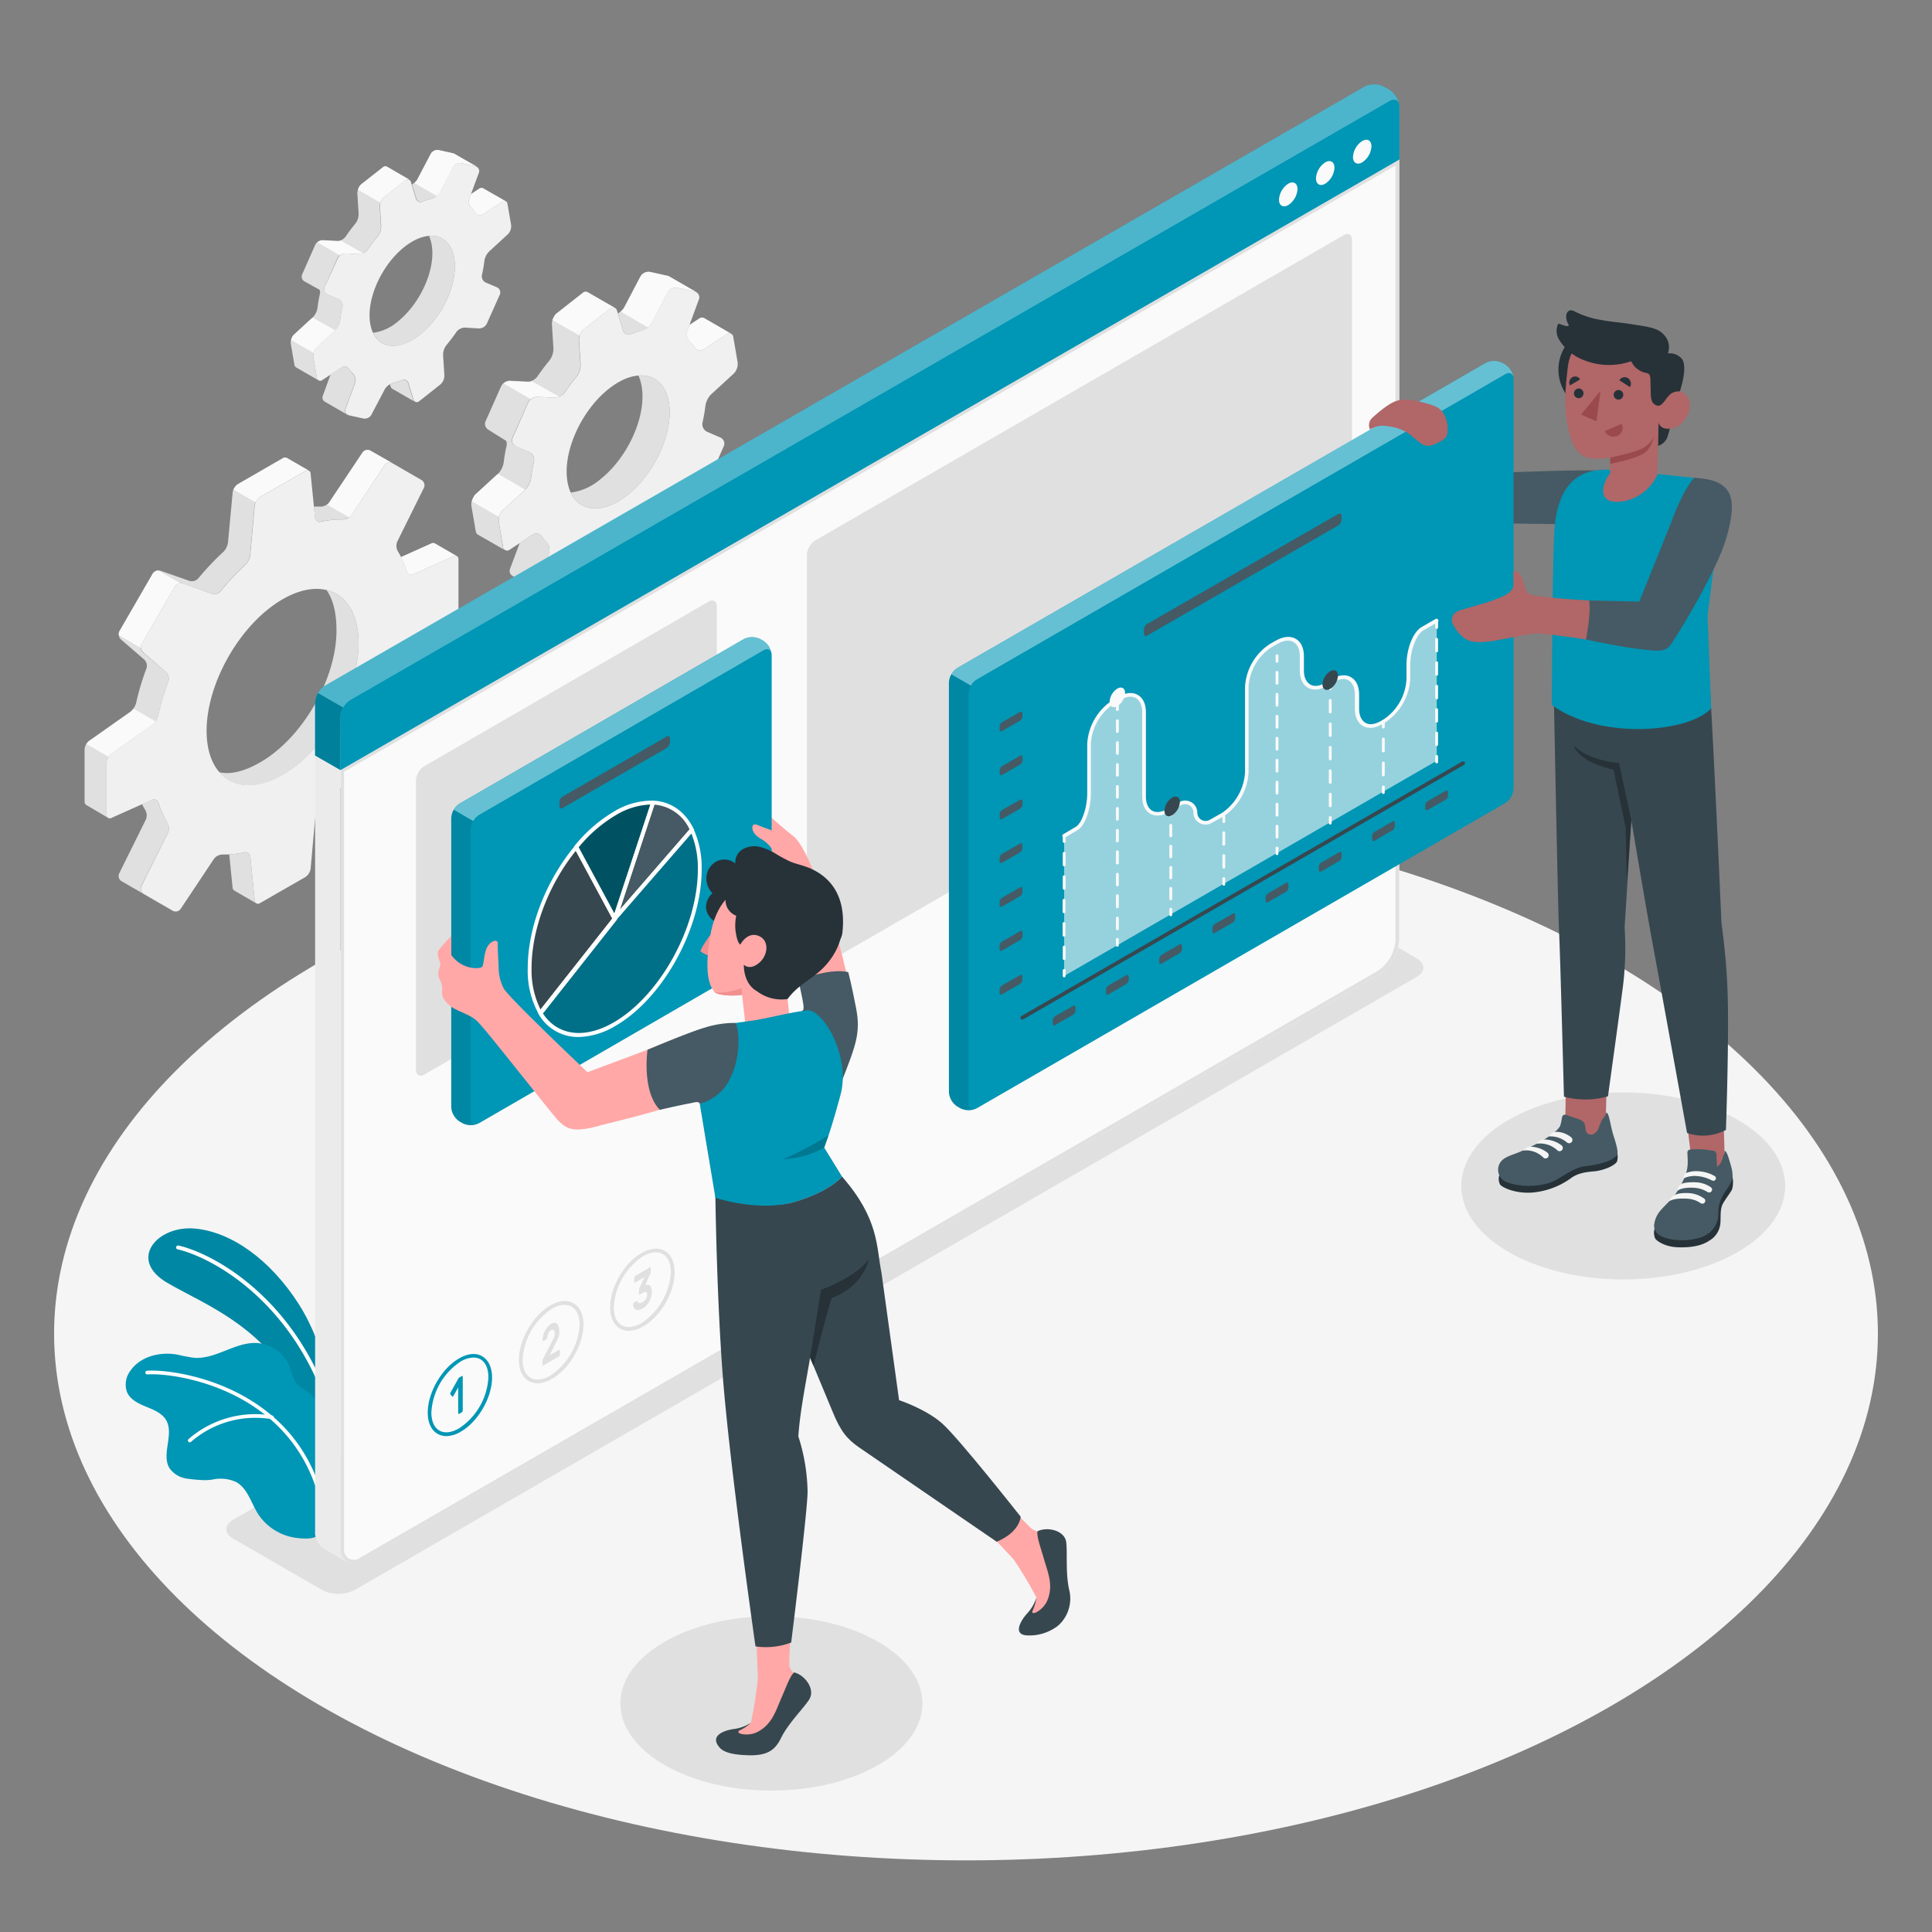 <svg xmlns="http://www.w3.org/2000/svg" viewBox="0 0 500 500"><rect x="0" y="0" width="500" height="500" fill="#808080" stroke="none"/><g id="freepik--Floor--inject-515"><ellipse id="freepik--floor--inject-515" cx="250" cy="345.15" rx="236" ry="136.31" style="fill:#f5f5f5"></ellipse></g><g id="freepik--Shadows--inject-515"><path id="freepik--Shadow--inject-515" d="M83.39,411.5,60.31,398.17c-2.32-1.33-2.32-3.5,0-4.84L335.15,234.65a9.3,9.3,0,0,1,8.38,0L366.62,248c2.31,1.34,2.31,3.5,0,4.84L91.78,411.5A9.26,9.26,0,0,1,83.39,411.5Z" style="fill:#e0e0e0"></path><ellipse id="freepik--shadow--inject-515" cx="420.09" cy="306.92" rx="41.91" ry="24.2" style="fill:#e0e0e0"></ellipse><ellipse id="freepik--shadow--inject-515" cx="199.64" cy="440.84" rx="39.08" ry="22.56" style="fill:#e0e0e0"></ellipse></g><g id="freepik--Plant--inject-515"><g id="freepik--Plants--inject-515"><path d="M86.39,363.9s-1.7-14.89-9.1-26.44-17.58-18.77-27.08-19.52-17.16,8-7,14S71.42,344,79.72,366.48Z" style="fill:#0096B5"></path><path d="M86.39,363.9s-1.7-14.89-9.1-26.44-17.58-18.77-27.08-19.52-17.16,8-7,14S71.42,344,79.72,366.48Z" style="opacity:0.1"></path><path d="M83.6,360a.17.17,0,0,0,.1,0,.5.5,0,0,0,.28-.66c-10-24.67-29.09-35-37.78-37a.5.5,0,0,0-.6.38.49.49,0,0,0,.38.61c8.5,2,27.2,12.09,37.06,36.37A.51.51,0,0,0,83.6,360Z" style="fill:#fff"></path><path d="M32.89,360.32c.86,1.94,3,2.95,4.94,3.74s4.11,1.65,5.17,3.48c2.14,3.7-1.38,8.91.92,12.51a6.68,6.68,0,0,0,4.53,2.63,44,44,0,0,0,4.45.39,16.37,16.37,0,0,0,2.11-.16,9.63,9.63,0,0,1,6.13.65c2.94,1.65,3.84,5.37,5.63,8.23A14,14,0,0,0,76.68,398c1.32.17,3.78.41,5.13-.34a2.68,2.68,0,0,0,.28-.18l0,0c.18-.21.42-.47.52-.62a.19.19,0,0,0,.05-.09c.52-1.92-.33-3.91-.36-5.9a2,2,0,0,1,0-.35c.08-2.31.14-4.6.2-6.9q.17-6.35.12-12.7c0-2.75.31-5.76-.86-8.35-1.29-2.85-4.49-2.91-5.7-5.71-.48-1.11-.74-2.31-1.21-3.43a9.85,9.85,0,0,0-8.39-5.86c-5.59-.28-10.61,4.24-16.2,3.83a42.41,42.41,0,0,1-4.28-.81c-4.53-.85-9.76.44-12.31,4.27A5.85,5.85,0,0,0,32.89,360.32Z" style="fill:#0096B5"></path><path d="M83.14,388h0a.48.48,0,0,0,.34-.59c-7.73-29-38.27-33.18-45.42-32.67a.49.49,0,0,0-.44.52.48.48,0,0,0,.51.44c7-.51,36.87,3.59,44.43,32A.47.47,0,0,0,83.14,388Z" style="fill:#fff"></path><path d="M49.2,373.26a.44.44,0,0,0,.25-.13,25.4,25.4,0,0,1,20.79-5.86.48.48,0,1,0,.14-.94,26.39,26.39,0,0,0-21.61,6.13.48.48,0,0,0,0,.67A.47.47,0,0,0,49.2,373.26Z" style="fill:#fff"></path></g></g><g id="freepik--Gears--inject-515"><g id="freepik--gears--inject-515"><path d="M125.08,48.74h0a.94.94,0,0,0-1,.08L122,50.22l-.46,1.26a2.42,2.42,0,0,0,.57,2.33A11.08,11.08,0,0,1,123,55a1.41,1.41,0,0,0,2,.44l4.9-3.23a1,1,0,0,1,1-.1Zm-7.54,18c-.69-4-3.22-6-6.5-5.68a10.13,10.13,0,0,1,.68,2.32c1.08,6.29-2.91,15.22-8.9,19.94a12.2,12.2,0,0,1-6.29,2.81c2,4.22,7,4.62,12.12.55C114.64,82,118.62,73,117.54,66.73Zm.1-26.9h0a1.18,1.18,0,0,0-.38-.16l-3.69-.83a2,2,0,0,0-2.1,1L108,46.44a3,3,0,0,1-.78.88h0a2.67,2.67,0,0,1-.59.4l1.09,3.61a1.25,1.25,0,0,0,1.74.8,18.93,18.93,0,0,1,2.28-.75,3.69,3.69,0,0,0,1.31-.69,3,3,0,0,0,.79-.89l3.46-6.62a2,2,0,0,1,2.1-1l3.69.83a1.24,1.24,0,0,1,.37.14Zm-10.4,64.07a1,1,0,0,1-.35-.56l-1.25-4.14a1.24,1.24,0,0,0-1.74-.8,16.28,16.28,0,0,1-2.27.75,2.76,2.76,0,0,0-.72.3l.16.53a1.06,1.06,0,0,0,.48.64h0Zm-7.08-60.72a.8.8,0,0,0-.4-.11,1.06,1.06,0,0,0-.68.26l-5.54,4.35a1.39,1.39,0,0,0-.21.21.77.77,0,0,0-.15.16,3.48,3.48,0,0,0-.48.87l-.07.22h0a2.6,2.6,0,0,0-.15.89l.33,5.26A4.11,4.11,0,0,1,92,57.84c-.91,1.09-1.76,2.23-2.56,3.4a2.81,2.81,0,0,1-1.22.94,1.81,1.81,0,0,1-.49.14.93.93,0,0,1-.23,0,1.15,1.15,0,0,1-.32,0l-3.55-.17H83.5a1.43,1.43,0,0,0-.29,0,1.1,1.1,0,0,0-.26.06h0a1.48,1.48,0,0,0-.29.12,2.51,2.51,0,0,0-.52.32,2.23,2.23,0,0,0-.57.73L78.2,71a1.42,1.42,0,0,0,.56,1.8L82.71,75a1.71,1.71,0,0,1,.09,1,36.3,36.3,0,0,0-.62,3.58A4.47,4.47,0,0,1,81,82.07l-.06.05-4.85,4.45a1.86,1.86,0,0,0-.23.26l0,0a1,1,0,0,0-.19.32A2.83,2.83,0,0,0,75.26,89l.93,5.35a1,1,0,0,0,.42.72l5.8,3.34a1,1,0,0,1-.4-.7l-.92-5.35a2.38,2.38,0,0,1,.06-1,2.81,2.81,0,0,1,.76-1.4l4.84-4.45.06,0A4.55,4.55,0,0,0,88,83a33,33,0,0,1,.62-3.57,1.79,1.79,0,0,0-1-2l-2.87-1.22a1.43,1.43,0,0,1-.75-1.9l3.34-7.49a2.1,2.1,0,0,1,.57-.73,2.25,2.25,0,0,1,1.48-.53l3.56.17a2.39,2.39,0,0,0,1-.2,2.81,2.81,0,0,0,1.22-.94c.8-1.17,1.66-2.31,2.56-3.4a4.11,4.11,0,0,0,.86-2.55l-.33-5.25a2.46,2.46,0,0,1,.14-.91A2.93,2.93,0,0,1,99.37,51l5.53-4.35a1,1,0,0,1,1.09-.15ZM91.87,99.05a2.43,2.43,0,0,0-.59-2.33,10.93,10.93,0,0,1-.94-1.17,1.44,1.44,0,0,0-2-.45l-2.8,1.84-2,5.5a1.21,1.21,0,0,0,.49,1.5h0l5.84,3.37a1.22,1.22,0,0,1-.49-1.51Z" style="fill:#e0e0e0"></path><path d="M86.75,85.48l-4.84,4.45a2.81,2.81,0,0,0-.76,1.4L75.34,88a2.92,2.92,0,0,1,.29-.78,1,1,0,0,1,.19-.32l0,0a1.86,1.86,0,0,1,.23-.26l4.85-4.45Z" style="fill:#fafafa"></path><path d="M94,65.54a2.39,2.39,0,0,1-1,.2l-3.56-.17a2.25,2.25,0,0,0-1.48.53l-5.82-3.36a2.51,2.51,0,0,1,.52-.32,1.48,1.48,0,0,1,.29-.12h0a1.1,1.1,0,0,1,.26-.06,1.43,1.43,0,0,1,.29,0h.09l3.55.17a1.15,1.15,0,0,0,.32,0l.23,0a2.84,2.84,0,0,0,.47-.15h0Z" style="fill:#fafafa"></path><path d="M130.89,52.08a1,1,0,0,0-1,.12L125,55.42a1.41,1.41,0,0,1-2-.44,9.21,9.21,0,0,0-1-1.17,2.44,2.44,0,0,1-.57-2.34l.46-1.25,2.1-1.38a1,1,0,0,1,1-.1h0Z" style="fill:#fafafa"></path><path d="M123.45,43.18a1.24,1.24,0,0,0-.37-.14l-3.69-.83a2,2,0,0,0-2.1,1l-3.46,6.62a3,3,0,0,1-.79.89l-5.82-3.37a3,3,0,0,0,.78-.88l3.47-6.62a2,2,0,0,1,2.1-1l3.69.83a1.18,1.18,0,0,1,.38.16h0Z" style="fill:#fafafa"></path><path d="M106,46.54a1,1,0,0,0-1.09.15L99.37,51a2.93,2.93,0,0,0-.92,1.45l-5.82-3.35.07-.22a3.48,3.48,0,0,1,.48-.87.77.77,0,0,1,.15-.16,1.39,1.39,0,0,1,.21-.21l5.54-4.35a1.06,1.06,0,0,1,.68-.26.8.8,0,0,1,.4.11Z" style="fill:#fafafa"></path><path d="M132.27,58.18l-.92-5.35a.88.88,0,0,0-1.46-.63L125,55.42a1.41,1.41,0,0,1-2-.44,11.08,11.08,0,0,0-1-1.17,2.42,2.42,0,0,1-.57-2.33l2.5-6.76a1.25,1.25,0,0,0-.92-1.68l-3.69-.82a2,2,0,0,0-2.09,1l-3.47,6.62a3.67,3.67,0,0,1-2.1,1.58,18.93,18.93,0,0,0-2.28.75,1.25,1.25,0,0,1-1.74-.8l-1.25-4.14a.92.92,0,0,0-1.56-.5L99.37,51a3.11,3.11,0,0,0-1.05,2.35l.33,5.26a4.17,4.17,0,0,1-.86,2.55c-.91,1.09-1.77,2.22-2.57,3.4A2.87,2.87,0,0,1,93,65.74l-3.56-.17a2.27,2.27,0,0,0-2,1.25L84,74.32a1.44,1.44,0,0,0,.75,1.9l2.87,1.22a1.79,1.79,0,0,1,1,2A33.15,33.15,0,0,0,88,83a4.48,4.48,0,0,1-1.2,2.43l-4.9,4.5a3,3,0,0,0-.82,2.42L82,97.7a.88.88,0,0,0,1.46.63l4.9-3.22a1.4,1.4,0,0,1,2,.44,11.08,11.08,0,0,0,1,1.17,2.42,2.42,0,0,1,.57,2.33l-2.5,6.76a1.24,1.24,0,0,0,.92,1.68l3.69.82a2,2,0,0,0,2.09-1l3.47-6.61a3.67,3.67,0,0,1,2.1-1.58,18.24,18.24,0,0,0,2.27-.75,1.26,1.26,0,0,1,1.75.8l1.25,4.14a.92.92,0,0,0,1.56.49L114,99.48A3.07,3.07,0,0,0,115,97.14l-.33-5.27a4.16,4.16,0,0,1,.86-2.54c.91-1.09,1.77-2.23,2.57-3.4a2.84,2.84,0,0,1,2.25-1.15L124,85a2.26,2.26,0,0,0,2-1.26l3.35-7.49a1.44,1.44,0,0,0-.75-1.9l-2.87-1.22a1.78,1.78,0,0,1-1-2,33.58,33.58,0,0,0,.62-3.58,4.45,4.45,0,0,1,1.2-2.43l4.9-4.51A2.94,2.94,0,0,0,132.27,58.18ZM108.64,86.67c-6,4.71-11.73,3.43-12.82-2.87s2.9-15.23,8.9-19.94,11.73-3.43,12.82,2.87S114.64,82,108.64,86.67Z" style="fill:#f0f0f0"></path><path d="M182.2,82.32v0a1.14,1.14,0,0,0-1.23.1l-2.53,1.67-.57,1.52a2.94,2.94,0,0,0,.69,2.82,12.56,12.56,0,0,1,1.16,1.42,1.74,1.74,0,0,0,2.38.53L188,86.5a1.14,1.14,0,0,1,1.2-.13Zm-9.11,21.74c-.83-4.8-3.88-7.19-7.85-6.87a12.31,12.31,0,0,1,.82,2.81c1.31,7.6-3.51,18.39-10.75,24.09a14.7,14.7,0,0,1-7.59,3.39c2.37,5.1,8.38,5.58,14.63.67C169.59,122.45,174.4,111.66,173.09,104.06Zm.13-32.5h0a1.39,1.39,0,0,0-.47-.18l-4.46-1a2.42,2.42,0,0,0-2.52,1.17l-4.2,8a3.59,3.59,0,0,1-.94,1.07h0a4.22,4.22,0,0,1-.71.48l1.31,4.36a1.52,1.52,0,0,0,2.1,1,20.46,20.46,0,0,1,2.75-.9,4.68,4.68,0,0,0,1.59-.83,3.54,3.54,0,0,0,1-1.08l4.19-8a2.43,2.43,0,0,1,2.52-1.17l4.47,1a1.5,1.5,0,0,1,.45.16ZM160.65,149a1.39,1.39,0,0,1-.42-.68l-1.51-5a1.51,1.51,0,0,0-2.1-1,21,21,0,0,1-2.75.91,3.5,3.5,0,0,0-.87.36l.2.64a1.25,1.25,0,0,0,.58.77v0ZM152.1,75.61a1,1,0,0,0-.49-.13,1.24,1.24,0,0,0-.82.32l-6.69,5.25a2.84,2.84,0,0,0-.26.24,1.63,1.63,0,0,0-.17.2,4.53,4.53,0,0,0-.59,1.06c0,.08-.06.17-.08.25h0a3.07,3.07,0,0,0-.17,1.08l.4,6.36a5.12,5.12,0,0,1-1.05,3.08c-1.1,1.31-2.12,2.69-3.1,4.11a3.24,3.24,0,0,1-1.47,1.13,3.49,3.49,0,0,1-.58.18,1.45,1.45,0,0,1-.29,0,1.2,1.2,0,0,1-.38,0l-4.29-.21H132a2.07,2.07,0,0,0-.35,0,1.83,1.83,0,0,0-.32.07h0l-.35.14a3.25,3.25,0,0,0-.62.39,2.52,2.52,0,0,0-.69.88l-4,9a1.72,1.72,0,0,0,.68,2.18L131,114.1a2.19,2.19,0,0,1,.11,1.24,39.74,39.74,0,0,0-.75,4.31,5.45,5.45,0,0,1-1.44,2.94l-.07.06L123,128a1.43,1.43,0,0,0-.28.32l0,.05a1.9,1.9,0,0,0-.23.39A3.45,3.45,0,0,0,122,131l1.12,6.46a1.32,1.32,0,0,0,.51.88l7,4a1.21,1.21,0,0,1-.49-.85L129.06,135a2.94,2.94,0,0,1,.07-1.24,3.49,3.49,0,0,1,.92-1.68l5.85-5.38.07-.06a5.54,5.54,0,0,0,1.45-2.94,39.74,39.74,0,0,1,.75-4.31A2.16,2.16,0,0,0,137,117l-3.48-1.48a1.72,1.72,0,0,1-.9-2.29l4-9a2.33,2.33,0,0,1,.69-.88,2.67,2.67,0,0,1,1.78-.64l4.3.21a2.78,2.78,0,0,0,1.24-.25,3.32,3.32,0,0,0,1.48-1.13c1-1.42,2-2.8,3.1-4.11a5,5,0,0,0,1-3.08l-.4-6.35a2.91,2.91,0,0,1,.16-1.1,3.6,3.6,0,0,1,1.11-1.74l6.68-5.25a1.15,1.15,0,0,1,1.33-.19Zm-10,67.5a3,3,0,0,0-.7-2.82,10.79,10.79,0,0,1-1.15-1.42,1.73,1.73,0,0,0-2.38-.53l-3.38,2.22L132,147.2a1.49,1.49,0,0,0,.59,1.82h0l7.06,4.07a1.48,1.48,0,0,1-.6-1.83Z" style="fill:#e0e0e0"></path><path d="M135.9,126.71l-5.85,5.38a3.49,3.49,0,0,0-.92,1.68l-7-4a4.23,4.23,0,0,1,.35-.94,1.9,1.9,0,0,1,.23-.39l0-.05A1.43,1.43,0,0,1,123,128l5.86-5.38Z" style="fill:#fafafa"></path><path d="M144.65,102.62a2.78,2.78,0,0,1-1.24.25l-4.3-.21a2.67,2.67,0,0,0-1.78.64l-7-4.06a3.25,3.25,0,0,1,.62-.39l.35-.14h0a1.83,1.83,0,0,1,.32-.07,2.07,2.07,0,0,1,.35,0h.11l4.29.21a1.2,1.2,0,0,0,.38,0l.29,0c.18,0,.37-.12.56-.19h0Z" style="fill:#fafafa"></path><path d="M189.22,86.37a1.11,1.11,0,0,0-1.2.14L182.1,90.4a1.72,1.72,0,0,1-2.38-.54,11.45,11.45,0,0,0-1.16-1.41,2.94,2.94,0,0,1-.69-2.82l.57-1.51L181,82.45a1.13,1.13,0,0,1,1.23-.12h0Z" style="fill:#fafafa"></path><path d="M180.24,75.61a1.5,1.5,0,0,0-.45-.16l-4.47-1a2.43,2.43,0,0,0-2.52,1.17l-4.19,8a3.54,3.54,0,0,1-1,1.08l-7-4.07a3.59,3.59,0,0,0,.94-1.07l4.2-8a2.42,2.42,0,0,1,2.52-1.17l4.46,1a1.39,1.39,0,0,1,.47.18h0Z" style="fill:#fafafa"></path><path d="M159.15,79.67a1.15,1.15,0,0,0-1.33.19l-6.68,5.25A3.6,3.6,0,0,0,150,86.85l-7-4c0-.08.06-.17.08-.25a4.53,4.53,0,0,1,.59-1.06,1.63,1.63,0,0,1,.17-.2,2.84,2.84,0,0,1,.26-.24l6.69-5.25a1.24,1.24,0,0,1,.82-.32,1,1,0,0,1,.49.13Z" style="fill:#fafafa"></path><path d="M190.89,93.73l-1.11-6.46a1.07,1.07,0,0,0-1.77-.76L182.1,90.4a1.72,1.72,0,0,1-2.38-.54,12.37,12.37,0,0,0-1.15-1.41,2.92,2.92,0,0,1-.69-2.82l3-8.16a1.49,1.49,0,0,0-1.1-2l-4.46-1a2.42,2.42,0,0,0-2.53,1.18l-4.19,8a4.44,4.44,0,0,1-2.54,1.9,21.43,21.43,0,0,0-2.74.91,1.53,1.53,0,0,1-2.11-1l-1.51-5a1.12,1.12,0,0,0-1.89-.6l-6.68,5.26A3.75,3.75,0,0,0,149.87,88l.4,6.35a5,5,0,0,1-1,3.08c-1.1,1.31-2.13,2.69-3.1,4.11a3.46,3.46,0,0,1-2.72,1.38l-4.3-.21a2.77,2.77,0,0,0-2.47,1.51l-4,9.06a1.73,1.73,0,0,0,.9,2.29L137,117a2.14,2.14,0,0,1,1.19,2.39,39.84,39.84,0,0,0-.74,4.32,5.36,5.36,0,0,1-1.45,2.94l-5.92,5.44a3.58,3.58,0,0,0-1,2.92l1.11,6.46a1.06,1.06,0,0,0,1.76.76l5.92-3.89a1.73,1.73,0,0,1,2.38.53,10.79,10.79,0,0,0,1.15,1.42,2.92,2.92,0,0,1,.69,2.82l-3,8.16a1.49,1.49,0,0,0,1.1,2l4.46,1a2.41,2.41,0,0,0,2.53-1.17l4.19-8a4.37,4.37,0,0,1,2.53-1.9,21,21,0,0,0,2.75-.91,1.52,1.52,0,0,1,2.11,1l1.51,5a1.11,1.11,0,0,0,1.88.59l6.69-5.25a3.75,3.75,0,0,0,1.27-2.84l-.4-6.36a5,5,0,0,1,1-3.07c1.09-1.31,2.13-2.69,3.1-4.11a3.45,3.45,0,0,1,2.72-1.38l4.3.21a2.77,2.77,0,0,0,2.47-1.51l4-9.06a1.72,1.72,0,0,0-.9-2.29L183,111.74a2.16,2.16,0,0,1-1.19-2.39,42.52,42.52,0,0,0,.75-4.32,5.42,5.42,0,0,1,1.44-2.94l5.93-5.44A3.59,3.59,0,0,0,190.89,93.73Zm-28.54,34.42c-7.25,5.69-14.18,4.14-15.49-3.47s3.5-18.39,10.74-24.09,14.18-4.14,15.49,3.47S169.59,122.45,162.35,128.15Z" style="fill:#f0f0f0"></path><path d="M43.49,215.43a2.84,2.84,0,0,0-.15-2.51A23.71,23.71,0,0,1,41,207.78a1.23,1.23,0,0,0-1.73-.8l-2.51,1.13a16.74,16.74,0,0,0,.83,1.51,2.86,2.86,0,0,1,.15,2.5l-6.9,13.93a1.58,1.58,0,0,0,.61,2l5.67,3.27a1.58,1.58,0,0,1-.56-2Zm30.68-96.94a.84.84,0,0,0-.37-.08,1.08,1.08,0,0,0-.57.16l-11.64,6.72-.17.12a2.2,2.2,0,0,0-.18.14l-.16.16a2.84,2.84,0,0,0-.3.37,2.79,2.79,0,0,0-.57,1.39L59,140.42a4.31,4.31,0,0,1-1.21,2.42,70.2,70.2,0,0,0-6.47,6.84,2.23,2.23,0,0,1-2.29.65l-7.46-2.61a1.34,1.34,0,0,0-.59-.08h0a.14.14,0,0,0-.09,0,.2.2,0,0,0-.11,0l-.22.05a1.77,1.77,0,0,0-.65.34.4.4,0,0,0-.12.1,1.17,1.17,0,0,0-.28.35l-8.57,14.82a1.76,1.76,0,0,0-.18,1.08,1.69,1.69,0,0,0,.56,1.13l6,5.17a2.21,2.21,0,0,1,.58,2.3,67.8,67.8,0,0,0-2.69,9,4.09,4.09,0,0,1-.66,1.37,1.33,1.33,0,0,1-.21.26l-.19.24a3.72,3.72,0,0,1-.44.38l-10.63,7.49-.19.15a1.8,1.8,0,0,0-.19.2,3.11,3.11,0,0,0-.81,1.93v13.44a1,1,0,0,0,.42.87L28,211.67a1,1,0,0,1-.42-.87V197.36a3.1,3.1,0,0,1,.47-1.5,2.77,2.77,0,0,1,.71-.8l10.64-7.47a3.91,3.91,0,0,0,.83-.88,4.28,4.28,0,0,0,.66-1.39,73.44,73.44,0,0,1,2.69-9A2.21,2.21,0,0,0,43,174l-6-5.17a1.7,1.7,0,0,1-.57-1.13,1.62,1.62,0,0,1,.19-1.08l8.56-14.82a1.81,1.81,0,0,1,1.42-.86,1.56,1.56,0,0,1,.68.08l7.47,2.61a2.21,2.21,0,0,0,2.29-.64,68,68,0,0,1,6.46-6.85,4.31,4.31,0,0,0,1.21-2.42l1.17-12.95a2.54,2.54,0,0,1,.21-.77,3.12,3.12,0,0,1,1.18-1.41L79,121.87a1,1,0,0,1,.88-.11ZM66.3,233.76a1,1,0,0,1-.39-.77l-1.13-11.3a1.23,1.23,0,0,0-1.56-1.09,23.7,23.7,0,0,1-3.89.53l.86,8.57a1,1,0,0,0,.44.78h0Zm18.23-81c1.67,2.31,2.55,5.83,2.55,10.43,0,12.54-8.8,27.79-19.67,34.06-4.23,2.45-7.84,3.26-10.67,2.6,3.52,4.09,9.55,4.65,16.4.7C84,194.23,92.8,179,92.8,166.44,92.8,158.8,89.54,153.94,84.53,152.71Zm11.32-36.12a1.56,1.56,0,0,0-2.06.48L85.18,130l-.12.16a1.39,1.39,0,0,1-.21.21l-.11.09-.12.1a2.92,2.92,0,0,1-1.69.56,16.31,16.31,0,0,0-1.71,0l.27,2.74A1.23,1.23,0,0,0,83.05,135a23.57,23.57,0,0,1,5.61-.56,2.92,2.92,0,0,0,1.68-.56,1.87,1.87,0,0,0,.56-.56l8.61-13a1.56,1.56,0,0,1,2-.48Zm16.66,24a.73.73,0,0,0-.19-.07,1.08,1.08,0,0,0-.71.09l-7.85,3.53c.2.37.37.74.54,1.13s.29.67.41,1a.6.6,0,0,1,.08.21c.15.36.27.71.39,1.09a1.72,1.72,0,0,1,.07.21,1.28,1.28,0,0,0,.31.53.53.53,0,0,0,.14.12l.1.07a.75.75,0,0,0,.3.14l.1,0a1.4,1.4,0,0,0,.5,0h0a1.19,1.19,0,0,0,.22-.08l10.36-4.67a1,1,0,0,1,.77-.07.35.35,0,0,1,.14.06Z" style="fill:#e0e0e0"></path><path d="M101.55,119.88a1.56,1.56,0,0,0-2,.48l-8.61,13a1.87,1.87,0,0,1-.56.56l-5.72-3.3h0l.24-.18a1.39,1.39,0,0,0,.21-.21l.12-.16,8.61-12.94a1.56,1.56,0,0,1,2.06-.48Z" style="fill:#fafafa"></path><path d="M40.27,186.71a3.91,3.91,0,0,1-.83.88L28.8,195.06a2.77,2.77,0,0,0-.71.8l-5.71-3.29a4,4,0,0,1,.32-.45,1.8,1.8,0,0,1,.19-.2l.19-.15,10.63-7.49a3.72,3.72,0,0,0,.44-.38l.19-.24c.07-.08.13-.17.2-.26h0Z" style="fill:#fafafa"></path><path d="M46.65,150.94a1.81,1.81,0,0,0-1.42.86l-8.56,14.82a1.62,1.62,0,0,0-.19,1.08l-5.72-3.3a1.76,1.76,0,0,1,.18-1.08l8.57-14.82a1.17,1.17,0,0,1,.28-.35.4.4,0,0,1,.12-.1,1.77,1.77,0,0,1,.65-.34l.22-.05a.2.2,0,0,1,.11,0,.14.14,0,0,1,.09,0h0Z" style="fill:#fafafa"></path><path d="M79.84,121.76a1,1,0,0,0-.88.11l-11.64,6.72A3.12,3.12,0,0,0,66.14,130l-5.71-3.3a3.42,3.42,0,0,1,.35-.62,2.84,2.84,0,0,1,.3-.37l.16-.16a2.2,2.2,0,0,1,.18-.14l.17-.12,11.64-6.72a1.08,1.08,0,0,1,.57-.16.84.84,0,0,1,.37.08Z" style="fill:#fafafa"></path><path d="M112.51,140.62l5.73,3.31a.35.35,0,0,0-.14-.06,1,1,0,0,0-.77.07L107,148.61a1.19,1.19,0,0,1-1.41-.26,1.28,1.28,0,0,1-.31-.53,1.72,1.72,0,0,0-.07-.21c-.12-.38-.24-.73-.39-1.09a.6.6,0,0,0-.08-.21c-.12-.34-.26-.68-.41-1s-.34-.76-.54-1.13l7.85-3.53a1.08,1.08,0,0,1,.71-.09l.19.08Z" style="fill:#fafafa"></path><rect x="118.24" y="143.93" width="0.01" height="0.01" style="fill:#fafafa"></rect><path d="M118.65,158.24V144.79a.86.86,0,0,0-1.32-.85L107,148.61a1.24,1.24,0,0,1-1.73-.8,23.24,23.24,0,0,0-2.31-5.14,2.88,2.88,0,0,1-.15-2.51l6.9-13.92a1.56,1.56,0,0,0-.61-2l-7.49-4.33a1.58,1.58,0,0,0-2.07.49l-8.6,12.94a2.87,2.87,0,0,1-2.26,1.12,23,23,0,0,0-5.6.57,1.23,1.23,0,0,1-1.55-1.1l-1.14-11.31a.86.86,0,0,0-1.4-.71L67.32,128.6a3.11,3.11,0,0,0-1.39,2.17l-1.17,12.95a4.31,4.31,0,0,1-1.21,2.42A70.11,70.11,0,0,0,57.09,153a2.22,2.22,0,0,1-2.29.65L47.33,151a1.84,1.84,0,0,0-2.1.78l-8.56,14.82a1.83,1.83,0,0,0,.38,2.21L43,174a2.21,2.21,0,0,1,.58,2.3,70.11,70.11,0,0,0-2.69,9,4.3,4.3,0,0,1-1.49,2.26l-10.63,7.49a3.11,3.11,0,0,0-1.19,2.28V210.8a.86.86,0,0,0,1.32.85L39.3,207a1.23,1.23,0,0,1,1.73.8,23.24,23.24,0,0,0,2.31,5.14,2.88,2.88,0,0,1,.16,2.51l-6.91,13.92a1.57,1.57,0,0,0,.61,2l7.5,4.33a1.57,1.57,0,0,0,2.06-.49l8.61-12.94a2.85,2.85,0,0,1,2.25-1.12,23,23,0,0,0,5.6-.57,1.24,1.24,0,0,1,1.56,1.1L65.91,233a.87.87,0,0,0,1.41.71L79,227a3.17,3.17,0,0,0,1.39-2.17l1.16-12.95a4.31,4.31,0,0,1,1.21-2.42,70.2,70.2,0,0,0,6.47-6.84,2.21,2.21,0,0,1,2.28-.65L99,204.57a1.83,1.83,0,0,0,2.09-.78L109.6,189a1.82,1.82,0,0,0-.37-2.21l-6-5.17a2.21,2.21,0,0,1-.58-2.3,70.11,70.11,0,0,0,2.69-9,4.36,4.36,0,0,1,1.49-2.26l10.64-7.49A3.13,3.13,0,0,0,118.65,158.24ZM73.14,200.5c-10.86,6.27-19.67,1.19-19.67-11.35s8.81-27.79,19.67-34.06S92.8,153.9,92.8,166.44,84,194.23,73.14,200.5Z" style="fill:#f0f0f0"></path></g></g><g id="freepik--Window--inject-515"><g id="freepik--window--inject-515"><path d="M362.11,41.15l-274,158v202a3.5,3.5,0,0,0,5.24,3l4.89-2.82L357,252.15a11.31,11.31,0,0,0,5.11-8.85Z" style="fill:#fafafa"></path><path d="M361.14,42.83V243.3a10.4,10.4,0,0,1-4.63,8L97.71,400.53l-4.88,2.82a2.48,2.48,0,0,1-1.25.34,2.57,2.57,0,0,1-1.77-.72,2.47,2.47,0,0,1-.77-1.82V199.74L361.14,42.83m1-1.68-274,158v202a3.51,3.51,0,0,0,3.51,3.51,3.47,3.47,0,0,0,1.73-.47l4.89-2.82L357,252.15a11.31,11.31,0,0,0,5.11-8.85V41.15Z" style="fill:#e0e0e0"></path><polygon points="355.61 37.4 81.55 195.42 88.07 199.18 362.11 41.15 355.61 37.4" style="fill:#455a64;opacity:0.8"></polygon><path d="M89.91,404.24a3.54,3.54,0,0,1-1.84-3.09v-202l-6.52-3.76V396.27a4.73,4.73,0,0,0,0,.75,5.39,5.39,0,0,0,2.66,4l5.38,3.11.27.15Z" style="fill:#ebebeb"></path><path d="M81.55,195.51V181.88a5.68,5.68,0,0,1,2.55-4.43l269-155a5.6,5.6,0,0,1,5.09,0l1.4.81a5.64,5.64,0,0,1,2.55,4.42V41.26l-274,158Z" style="fill:#0096B5"></path><path d="M81.55,195.51V181.88a5.68,5.68,0,0,1,2.55-4.43l269-155a5.6,5.6,0,0,1,5.09,0l1.4.81a5.64,5.64,0,0,1,2.55,4.42V41.26l-274,158Z" style="fill:#fff;opacity:0.3"></path><path d="M88.07,185.64a5.69,5.69,0,0,1,2.54-4.43l269-155.06c1.4-.82,2.54-.17,2.54,1.46V41.26l-274,158Z" style="fill:#0096B5"></path><path d="M88.81,183.12a5.25,5.25,0,0,0-.74,2.52v13.63l-6.51-3.76V181.88a5.19,5.19,0,0,1,.74-2.51Z" style="fill:#0096B5"></path><path d="M88.81,183.12a5.25,5.25,0,0,0-.74,2.52v13.63l-6.51-3.76V181.88a5.19,5.19,0,0,1,.74-2.51Z" style="opacity:0.15"></path><path d="M350.15,40.64c0,1.53,1.07,2.14,2.39,1.38a5.29,5.29,0,0,0,2.39-4.14c0-1.53-1.07-2.14-2.39-1.38A5.29,5.29,0,0,0,350.15,40.64Z" style="fill:#fafafa"></path><path d="M340.58,46.16c0,1.53,1.07,2.15,2.39,1.38a5.27,5.27,0,0,0,2.39-4.14c0-1.52-1.07-2.14-2.39-1.38A5.29,5.29,0,0,0,340.58,46.16Z" style="fill:#fafafa"></path><path d="M331,51.69c0,1.52,1.08,2.14,2.4,1.38a5.29,5.29,0,0,0,2.39-4.14c0-1.53-1.07-2.15-2.39-1.39A5.32,5.32,0,0,0,331,51.69Z" style="fill:#fafafa"></path><path d="M185.52,157v74.8a4.75,4.75,0,0,1-2.16,3.74L109.81,278.1a2.48,2.48,0,0,1-.37.17h0c-1,.4-1.78-.18-1.78-1.41V202a4.57,4.57,0,0,1,.63-2.12,4.29,4.29,0,0,1,1.53-1.6l73.56-42.58c1-.57,1.83-.27,2.08.63a1.28,1.28,0,0,1,.05.27C185.51,156.75,185.52,156.87,185.52,157Z" style="fill:#e0e0e0"></path><path d="M349.9,62.17v106a4.73,4.73,0,0,1-2.15,3.72L211,250.85a2.53,2.53,0,0,1-.37.18l-.05,0c-1,.35-1.75-.23-1.75-1.44v-106a4.44,4.44,0,0,1,.64-2.12,4.38,4.38,0,0,1,1.52-1.61l136.77-79c1-.57,1.83-.27,2.08.64a1.41,1.41,0,0,1,.05.27C349.89,61.94,349.9,62.05,349.9,62.17Z" style="fill:#e0e0e0"></path><path d="M115.53,371.67a4.5,4.5,0,0,1-2.29-.6c-1.64-.94-2.54-2.9-2.54-5.51,0-5.16,3.64-11.46,8.11-14h0c2.26-1.31,4.41-1.5,6-.55s2.54,2.9,2.54,5.51c0,5.16-3.64,11.46-8.11,14A7.61,7.61,0,0,1,115.53,371.67Zm7-20.33a6.64,6.64,0,0,0-3.27,1h0a16.87,16.87,0,0,0-7.62,13.2c0,2.25.73,3.91,2.06,4.68s3.13.57,5.08-.55a16.9,16.9,0,0,0,7.62-13.21c0-2.25-.73-3.91-2.06-4.68A3.63,3.63,0,0,0,122.56,351.34Z" style="fill:#0096B5"></path><path d="M116.55,360.84a.36.36,0,0,1,0-.24.8.8,0,0,1,.09-.3l1.9-3.38c0-.08.09-.16.14-.24a.53.53,0,0,1,.16-.17l.68-.39a.14.14,0,0,1,.17,0,.34.34,0,0,1,.07.22V365a.82.82,0,0,1-.07.3.44.44,0,0,1-.17.2l-.71.41a.12.12,0,0,1-.16,0,.29.29,0,0,1-.07-.22v-6.62l-1.24,2.2a.35.35,0,0,1-.17.17.13.13,0,0,1-.16-.05Z" style="fill:#0096B5"></path><path d="M139.14,358a4.6,4.6,0,0,1-2.3-.59c-1.64-.95-2.54-2.91-2.54-5.51,0-5.17,3.64-11.47,8.11-14.05h0c2.26-1.3,4.41-1.5,6.05-.55s2.54,2.91,2.54,5.51c0,5.16-3.64,11.47-8.11,14A7.58,7.58,0,0,1,139.14,358Zm7-20.32a6.72,6.72,0,0,0-3.27,1h0a16.89,16.89,0,0,0-7.62,13.21c0,2.24.73,3.9,2.06,4.67s3.14.57,5.08-.55A16.89,16.89,0,0,0,150,342.85c0-2.24-.73-3.9-2.06-4.67A3.53,3.53,0,0,0,146.16,337.72Z" style="fill:#e0e0e0"></path><path d="M143.15,346.58a2.78,2.78,0,0,0,.33-.85,3.46,3.46,0,0,0,.08-.66,1.21,1.21,0,0,0-.22-.81c-.14-.17-.38-.16-.72,0a1.59,1.59,0,0,0-.7.77,3.94,3.94,0,0,0-.32,1.1.8.8,0,0,1-.11.33.57.57,0,0,1-.15.18l-.69.39a.13.13,0,0,1-.17,0,.26.26,0,0,1-.07-.22,6.12,6.12,0,0,1,.2-1.26,6.75,6.75,0,0,1,.47-1.21,5.25,5.25,0,0,1,.68-1,3.29,3.29,0,0,1,.85-.72,1.55,1.55,0,0,1,.95-.28,1,1,0,0,1,.66.33,1.8,1.8,0,0,1,.39.74,3.87,3.87,0,0,1,.13,1c0,.23,0,.44,0,.66a4.53,4.53,0,0,1-.12.67,7.68,7.68,0,0,1-.28.79c-.12.29-.29.62-.49,1l-1.61,3.2,2.42-1.4a.12.12,0,0,1,.17,0,.31.31,0,0,1,.07.21v1a.82.82,0,0,1-.07.29.39.39,0,0,1-.17.2l-4.07,2.35a.11.11,0,0,1-.16,0,.25.25,0,0,1-.07-.21v-.82a1.19,1.19,0,0,1,.08-.45,3.51,3.51,0,0,1,.15-.32Z" style="fill:#e0e0e0"></path><path d="M162.74,344.41a4.44,4.44,0,0,1-2.29-.59c-1.65-.95-2.55-2.9-2.55-5.51,0-5.16,3.64-11.46,8.11-14h0c2.26-1.31,4.41-1.5,6.05-.56s2.54,2.91,2.54,5.52c0,5.16-3.63,11.46-8.11,14A7.58,7.58,0,0,1,162.74,344.41Zm7-20.32a6.72,6.72,0,0,0-3.27,1h0a16.9,16.9,0,0,0-7.62,13.21c0,2.25.73,3.91,2.06,4.67s3.13.58,5.08-.55a16.88,16.88,0,0,0,7.62-13.2c0-2.25-.73-3.91-2.06-4.68A3.53,3.53,0,0,0,169.76,324.09Z" style="fill:#e0e0e0"></path><path d="M168.18,328a.11.11,0,0,1,.16,0,.27.27,0,0,1,.07.21v1a.94.94,0,0,1-.06.31,2.73,2.73,0,0,1-.13.29l-1.27,2.8a1.71,1.71,0,0,1,.71-.11,1,1,0,0,1,.55.24,1.37,1.37,0,0,1,.34.61,3.1,3.1,0,0,1,.13,1,5,5,0,0,1-.18,1.34,5.4,5.4,0,0,1-.5,1.21,5,5,0,0,1-.75,1,4.26,4.26,0,0,1-.93.74,2.67,2.67,0,0,1-1.06.39,1.2,1.2,0,0,1-.75-.14,1.07,1.07,0,0,1-.46-.52,2,2,0,0,1-.18-.77.54.54,0,0,1,.06-.3.5.5,0,0,1,.17-.2l.69-.4c.06,0,.11,0,.14,0a.46.46,0,0,1,.12.18.83.83,0,0,0,.14.22.46.46,0,0,0,.23.12.77.77,0,0,0,.36,0,2.37,2.37,0,0,0,.54-.24,2.47,2.47,0,0,0,.85-.82,2.06,2.06,0,0,0,.33-1.12c0-.41-.11-.63-.33-.68a1.22,1.22,0,0,0-.85.24l-.73.41a.11.11,0,0,1-.16,0,.27.27,0,0,1-.07-.21v-1a.89.89,0,0,1,.06-.31,2.73,2.73,0,0,1,.13-.29l1.22-2.68-2.41,1.39a.13.13,0,0,1-.16,0,.29.29,0,0,1-.07-.22v-.95a.66.66,0,0,1,.07-.3.47.47,0,0,1,.16-.2Z" style="fill:#e0e0e0"></path></g></g><g id="freepik--character-2--inject-515"><g id="freepik--Character--inject-515"><g id="freepik--Arm--inject-515"><path d="M413.63,121.89l-23.6.68c-.87-.75-5.49-5.36-5.49-5.36S371,115.47,370.88,116s12,15.17,13.33,16.63a8.27,8.27,0,0,0,4.6,2.27c3.51.21,22.81.4,22.81.4Z" style="fill:#b16668"></path><path d="M414.8,121.89c-1.89-.52-24.34.35-24.34.35l-5.76-5.43s-3.27-.6-8.19-1.06-6.54,0-6.54,0,10.94,13.65,12.62,15.9,2.75,3.61,6.52,3.76c4.76.19,23.43.3,23.43.3Z" style="fill:#455a64"></path></g><g id="freepik--Tab--inject-515"><path d="M248.48,286.78l-.74-.43a4.78,4.78,0,0,1-2.16-3.74v-106a4.78,4.78,0,0,1,2.16-3.74L384.5,93.93a4.75,4.75,0,0,1,4.31,0l.75.43a4.75,4.75,0,0,1,2.15,3.73v106a4.75,4.75,0,0,1-2.15,3.73l-136.76,79A4.77,4.77,0,0,1,248.48,286.78Z" style="fill:#0096B5"></path><path d="M391.69,97.75c-.14-1.12-1.05-1.53-2.13-.91l-136.77,79a4.34,4.34,0,0,0-1.52,1.6l-5.05-2.91a4.33,4.33,0,0,1,1.52-1.62L384.5,93.93a4.75,4.75,0,0,1,4.31,0l.75.43A4.82,4.82,0,0,1,391.69,97.75Z" style="fill:#fff;opacity:0.4"></path><path d="M252.43,287a4.78,4.78,0,0,1-3.94-.17l-.76-.43a4.78,4.78,0,0,1-2.14-3.74v-106a4.23,4.23,0,0,1,.63-2.12l5.05,2.91a4.46,4.46,0,0,0-.63,2.12v106C250.64,286.77,251.41,287.34,252.43,287Z" style="opacity:0.1"></path><path d="M264.59,263.85a.49.49,0,0,1-.42-.24.48.48,0,0,1,.18-.66l114.07-65.86a.48.48,0,0,1,.66.18.49.49,0,0,1-.18.66L264.83,263.79A.53.53,0,0,1,264.59,263.85Z" style="fill:#37474f"></path><path d="M259.32,255.05l4.64-2.68c.35-.2.63,0,.63.37v.81a1.37,1.37,0,0,1-.63,1.09l-4.64,2.68c-.35.2-.63,0-.63-.36v-.82A1.39,1.39,0,0,1,259.32,255.05Z" style="fill:#455a64"></path><path d="M259.32,243.7,264,241c.35-.2.63,0,.63.37v.82a1.39,1.39,0,0,1-.63,1.09L259.32,246c-.35.2-.63,0-.63-.36v-.82A1.39,1.39,0,0,1,259.32,243.7Z" style="fill:#455a64"></path><path d="M259.32,232.35l4.64-2.68c.35-.2.63,0,.63.36v.82a1.39,1.39,0,0,1-.63,1.09l-4.64,2.68c-.35.2-.63,0-.63-.37v-.81A1.37,1.37,0,0,1,259.32,232.35Z" style="fill:#455a64"></path><path d="M259.32,221l4.64-2.67c.35-.2.63,0,.63.36v.82a1.39,1.39,0,0,1-.63,1.09l-4.64,2.68c-.35.2-.63,0-.63-.37v-.82A1.39,1.39,0,0,1,259.32,221Z" style="fill:#455a64"></path><path d="M259.32,209.64,264,207c.35-.21.63,0,.63.36v.82a1.39,1.39,0,0,1-.63,1.09l-4.64,2.67c-.35.2-.63,0-.63-.36v-.82A1.39,1.39,0,0,1,259.32,209.64Z" style="fill:#455a64"></path><path d="M259.32,198.28,264,195.6c.35-.2.63,0,.63.36v.82a1.39,1.39,0,0,1-.63,1.09l-4.64,2.68c-.35.2-.63,0-.63-.36v-.82A1.39,1.39,0,0,1,259.32,198.28Z" style="fill:#455a64"></path><path d="M259.32,186.93l4.64-2.68c.35-.2.63,0,.63.36v.82a1.39,1.39,0,0,1-.63,1.09l-4.64,2.68c-.35.2-.63,0-.63-.36V188A1.39,1.39,0,0,1,259.32,186.93Z" style="fill:#455a64"></path><path d="M296.87,161.49,346.37,133c.45-.26.82,0,.82.48v1.06a1.82,1.82,0,0,1-.82,1.42l-49.5,28.53c-.45.26-.81.05-.81-.47V162.9A1.79,1.79,0,0,1,296.87,161.49Z" style="fill:#455a64"></path><path d="M273.08,263l4.64-2.67c.35-.2.63,0,.63.36v.82a1.39,1.39,0,0,1-.63,1.09l-4.64,2.67c-.34.21-.63,0-.63-.36v-.82A1.41,1.41,0,0,1,273.08,263Z" style="fill:#455a64"></path><path d="M286.86,255.05l4.63-2.67c.35-.2.63,0,.63.36v.82a1.39,1.39,0,0,1-.63,1.09l-4.63,2.68c-.35.2-.63,0-.63-.37v-.82A1.4,1.4,0,0,1,286.86,255.05Z" style="fill:#455a64"></path><path d="M300.63,247.1l4.64-2.68c.34-.2.62,0,.62.36v.82a1.4,1.4,0,0,1-.62,1.09l-4.64,2.68c-.35.2-.63,0-.63-.36v-.82A1.39,1.39,0,0,1,300.63,247.1Z" style="fill:#455a64"></path><path d="M314.4,239.14l4.64-2.67c.34-.2.63,0,.63.36v.82a1.41,1.41,0,0,1-.63,1.09l-4.64,2.68c-.35.2-.63,0-.63-.37v-.82A1.4,1.4,0,0,1,314.4,239.14Z" style="fill:#455a64"></path><path d="M328.17,231.2l4.64-2.68c.35-.2.63,0,.63.36v.82a1.39,1.39,0,0,1-.63,1.09l-4.64,2.68c-.35.2-.63,0-.63-.37v-.81A1.37,1.37,0,0,1,328.17,231.2Z" style="fill:#455a64"></path><path d="M341.94,223.25l4.64-2.68c.35-.2.63,0,.63.36v.82a1.39,1.39,0,0,1-.63,1.09l-4.64,2.68c-.34.2-.63,0-.63-.36v-.82A1.41,1.41,0,0,1,341.94,223.25Z" style="fill:#455a64"></path><path d="M355.72,215.3l4.63-2.68c.35-.2.63,0,.63.36v.82a1.39,1.39,0,0,1-.63,1.09l-4.63,2.68c-.35.2-.63,0-.63-.37v-.82A1.37,1.37,0,0,1,355.72,215.3Z" style="fill:#455a64"></path><path d="M369.49,207.34l4.64-2.67c.34-.2.62,0,.62.36v.82a1.4,1.4,0,0,1-.62,1.09l-4.64,2.67c-.35.2-.63,0-.63-.36v-.82A1.39,1.39,0,0,1,369.49,207.34Z" style="fill:#455a64"></path><path d="M275.4,252.94a.36.36,0,0,1-.36-.36v-1.45a.36.36,0,0,1,.36-.36.37.37,0,0,1,.37.36v1.45A.37.37,0,0,1,275.4,252.94Z" style="fill:#fafafa"></path><path d="M275.4,248.46a.36.36,0,0,1-.36-.36v-3a.36.36,0,0,1,.36-.36.37.37,0,0,1,.37.36v3A.37.37,0,0,1,275.4,248.46Zm0-6.06A.37.37,0,0,1,275,242v-3a.36.36,0,0,1,.36-.36.37.37,0,0,1,.37.36v3A.38.38,0,0,1,275.4,242.4Zm0-6.07A.36.36,0,0,1,275,236v-3a.36.36,0,0,1,.36-.37.37.37,0,0,1,.37.37v3A.37.37,0,0,1,275.4,236.33Zm0-6.06a.37.37,0,0,1-.36-.37v-3a.36.36,0,0,1,.36-.36.37.37,0,0,1,.37.36v3A.38.38,0,0,1,275.4,230.27Zm0-6.07a.36.36,0,0,1-.36-.36v-3a.36.36,0,0,1,.36-.37.37.37,0,0,1,.37.37v3A.37.37,0,0,1,275.4,224.2Z" style="fill:#fafafa"></path><path d="M275.4,218.14a.37.37,0,0,1-.36-.37v-1.45a.36.36,0,0,1,.36-.36.37.37,0,0,1,.37.36v1.45A.38.38,0,0,1,275.4,218.14Z" style="fill:#fafafa"></path><path d="M289.17,245a.36.36,0,0,1-.36-.36v-1.45a.37.37,0,1,1,.73,0v1.45A.36.36,0,0,1,289.17,245Z" style="fill:#fafafa"></path><path d="M289.17,240.74a.36.36,0,0,1-.36-.36v-2.84a.37.37,0,0,1,.73,0v2.84A.36.36,0,0,1,289.17,240.74Zm0-5.67a.36.36,0,0,1-.36-.36v-2.84a.37.37,0,1,1,.73,0v2.84A.36.36,0,0,1,289.17,235.07Zm0-5.68a.36.36,0,0,1-.36-.36v-2.84a.37.37,0,0,1,.73,0V229A.36.36,0,0,1,289.17,229.39Zm0-5.67a.36.36,0,0,1-.36-.36v-2.84a.37.37,0,1,1,.73,0v2.84A.36.36,0,0,1,289.17,223.72Zm0-5.68a.36.36,0,0,1-.36-.36v-2.84a.37.37,0,0,1,.73,0v2.84A.36.36,0,0,1,289.17,218Zm0-5.67a.36.36,0,0,1-.36-.36v-2.84a.37.37,0,0,1,.73,0V212A.36.36,0,0,1,289.17,212.37Zm0-5.68a.36.36,0,0,1-.36-.36v-2.84a.37.37,0,0,1,.73,0v2.84A.36.36,0,0,1,289.17,206.69Zm0-5.67a.36.36,0,0,1-.36-.36v-2.84a.37.37,0,0,1,.73,0v2.84A.36.36,0,0,1,289.17,201Zm0-5.68a.36.36,0,0,1-.36-.36v-2.84a.37.37,0,0,1,.73,0V195A.36.36,0,0,1,289.17,195.34Zm0-5.67a.36.36,0,0,1-.36-.36v-2.84a.37.37,0,0,1,.73,0v2.84A.36.36,0,0,1,289.17,189.67Z" style="fill:#fafafa"></path><path d="M289.17,184a.37.37,0,0,1-.36-.37v-1.45a.37.37,0,0,1,.73,0v1.45A.37.37,0,0,1,289.17,184Z" style="fill:#fafafa"></path><path d="M303,237.12a.37.37,0,0,1-.37-.36v-1.45a.37.37,0,0,1,.37-.37.36.36,0,0,1,.36.37v1.45A.36.36,0,0,1,303,237.12Z" style="fill:#fafafa"></path><path d="M303,233a.38.38,0,0,1-.37-.37v-2.71a.38.38,0,0,1,.37-.37.37.37,0,0,1,.36.37v2.71A.37.37,0,0,1,303,233Zm0-5.43a.38.38,0,0,1-.37-.37v-2.71a.37.37,0,0,1,.37-.36.36.36,0,0,1,.36.36v2.71A.37.37,0,0,1,303,227.53Zm0-5.43a.37.37,0,0,1-.37-.36V219a.37.37,0,0,1,.37-.36.36.36,0,0,1,.36.36v2.72A.36.36,0,0,1,303,222.1Zm0-5.43a.37.37,0,0,1-.37-.36V213.6a.37.37,0,0,1,.37-.37.36.36,0,0,1,.36.37v2.71A.36.36,0,0,1,303,216.67Z" style="fill:#fafafa"></path><path d="M303,211.25a.38.38,0,0,1-.37-.37v-1.45a.37.37,0,0,1,.37-.36.36.36,0,0,1,.36.36v1.45A.37.37,0,0,1,303,211.25Z" style="fill:#fafafa"></path><path d="M316.72,229.21a.36.36,0,0,1-.36-.36v-1.46a.36.36,0,0,1,.72,0v1.46A.36.36,0,0,1,316.72,229.21Z" style="fill:#fafafa"></path><path d="M316.72,224.8a.37.37,0,0,1-.36-.37v-3a.36.36,0,0,1,.72,0v3A.37.37,0,0,1,316.72,224.8Zm0-5.93a.36.36,0,0,1-.36-.36v-3a.36.36,0,1,1,.72,0v3A.36.36,0,0,1,316.72,218.87Z" style="fill:#fafafa"></path><path d="M316.72,213a.36.36,0,0,1-.36-.36v-1.46a.36.36,0,0,1,.72,0v1.46A.36.36,0,0,1,316.72,213Z" style="fill:#fafafa"></path><path d="M330.49,221.3a.36.36,0,0,1-.36-.36v-1.46a.36.36,0,1,1,.72,0v1.46A.36.36,0,0,1,330.49,221.3Z" style="fill:#fafafa"></path><path d="M330.49,217a.36.36,0,0,1-.36-.36V213.8a.36.36,0,1,1,.72,0v2.84A.36.36,0,0,1,330.49,217Zm0-5.68a.37.37,0,0,1-.36-.37v-2.84a.36.36,0,0,1,.72,0V211A.37.37,0,0,1,330.49,211.32Zm0-5.69a.36.36,0,0,1-.36-.36v-2.85a.36.36,0,1,1,.72,0v2.85A.36.36,0,0,1,330.49,205.63Zm0-5.69a.36.36,0,0,1-.36-.36v-2.84a.36.36,0,0,1,.72,0v2.84A.36.36,0,0,1,330.49,199.94Zm0-5.68a.36.36,0,0,1-.36-.36v-2.85a.36.36,0,1,1,.72,0v2.85A.36.36,0,0,1,330.49,194.26Zm0-5.69a.36.36,0,0,1-.36-.36v-2.84a.36.36,0,1,1,.72,0v2.84A.36.36,0,0,1,330.49,188.57Zm0-5.68a.37.37,0,0,1-.36-.37v-2.84a.36.36,0,0,1,.72,0v2.84A.37.37,0,0,1,330.49,182.89Zm0-5.69a.36.36,0,0,1-.36-.36V174a.36.36,0,0,1,.72,0v2.85A.36.36,0,0,1,330.49,177.2Z" style="fill:#fafafa"></path><path d="M330.49,171.51a.36.36,0,0,1-.36-.36V169.7a.36.36,0,1,1,.72,0v1.45A.36.36,0,0,1,330.49,171.51Z" style="fill:#fafafa"></path><path d="M344.26,213.39a.37.37,0,0,1-.36-.37v-1.45a.36.36,0,0,1,.36-.36.37.37,0,0,1,.37.36V213A.38.38,0,0,1,344.26,213.39Z" style="fill:#fafafa"></path><path d="M344.26,208.9a.36.36,0,0,1-.36-.36v-3a.37.37,0,0,1,.36-.37.38.38,0,0,1,.37.37v3A.37.37,0,0,1,344.26,208.9Zm0-6.06a.36.36,0,0,1-.36-.37v-3a.36.36,0,0,1,.36-.36.37.37,0,0,1,.37.36v3A.37.37,0,0,1,344.26,202.84Zm0-6.07a.36.36,0,0,1-.36-.36v-3a.37.37,0,0,1,.36-.37.38.38,0,0,1,.37.37v3A.37.37,0,0,1,344.26,196.77Zm0-6.06a.36.36,0,0,1-.36-.36v-3a.36.36,0,0,1,.36-.36.37.37,0,0,1,.37.36v3A.37.37,0,0,1,344.26,190.71Zm0-6.07a.36.36,0,0,1-.36-.36v-3a.37.37,0,0,1,.36-.37.38.38,0,0,1,.37.37v3A.37.37,0,0,1,344.26,184.64Z" style="fill:#fafafa"></path><path d="M344.26,178.58a.36.36,0,0,1-.36-.36v-1.46a.36.36,0,0,1,.36-.36.37.37,0,0,1,.37.36v1.46A.37.37,0,0,1,344.26,178.58Z" style="fill:#fafafa"></path><path d="M358,205.48a.37.37,0,0,1-.36-.37v-1.45a.36.36,0,0,1,.36-.36.37.37,0,0,1,.37.36v1.45A.38.38,0,0,1,358,205.48Z" style="fill:#fafafa"></path><path d="M358,200.92a.36.36,0,0,1-.36-.36v-3.1a.36.36,0,0,1,.36-.36.37.37,0,0,1,.37.36v3.1A.37.37,0,0,1,358,200.92Zm0-6.2a.36.36,0,0,1-.36-.36v-3.1a.36.36,0,0,1,.36-.36.37.37,0,0,1,.37.36v3.1A.37.37,0,0,1,358,194.72Z" style="fill:#fafafa"></path><path d="M358,188.52a.36.36,0,0,1-.36-.36v-1.45a.37.37,0,0,1,.36-.37.38.38,0,0,1,.37.37v1.45A.37.37,0,0,1,358,188.52Z" style="fill:#fafafa"></path><path d="M371.81,197.56a.37.37,0,0,1-.37-.36v-1.45a.37.37,0,0,1,.37-.36.36.36,0,0,1,.36.36v1.45A.36.36,0,0,1,371.81,197.56Z" style="fill:#fafafa"></path><path d="M371.81,193.08a.37.37,0,0,1-.37-.36v-3a.37.37,0,0,1,.37-.36.36.36,0,0,1,.36.36v3A.36.36,0,0,1,371.81,193.08Zm0-6.06a.38.38,0,0,1-.37-.37v-3a.37.37,0,0,1,.37-.36.36.36,0,0,1,.36.36v3A.37.37,0,0,1,371.81,187Zm0-6.07a.37.37,0,0,1-.37-.36v-3a.37.37,0,0,1,.37-.36.36.36,0,0,1,.36.36v3A.36.36,0,0,1,371.81,181Zm0-6.06a.38.38,0,0,1-.37-.37v-3a.37.37,0,0,1,.37-.36.36.36,0,0,1,.36.36v3A.37.37,0,0,1,371.81,174.89Zm0-6.07a.37.37,0,0,1-.37-.36v-3a.37.37,0,0,1,.37-.37.36.36,0,0,1,.36.37v3A.36.36,0,0,1,371.81,168.82Z" style="fill:#fafafa"></path><path d="M371.81,162.76a.38.38,0,0,1-.37-.37v-1.45a.37.37,0,0,1,.37-.36.36.36,0,0,1,.36.36v1.45A.37.37,0,0,1,371.81,162.76Z" style="fill:#fafafa"></path><path d="M278.62,214.43c1.77-1.05,3.21-5.15,3.21-9.16V192.54a14,14,0,0,1,6.29-10.89l1.65-1c3.45-2,6.29-.36,6.29,3.63v21.81c0,4,2.83,5.63,6.28,3.63l3-1.75a2.64,2.64,0,0,1,4,2.29h0a2.64,2.64,0,0,0,3.93,2.31l3.14-1.75a14.19,14.19,0,0,0,6.23-11V177.79A13.72,13.72,0,0,1,329,167l1.56-.87c3.49-1.94,6.34-.27,6.34,3.73v3.64c0,4,2.83,5.63,6.29,3.63l1.66-1c3.46-2,6.29-.36,6.29,3.63v3.64c0,4,2.83,5.63,6.29,3.63l.78-.44a14,14,0,0,0,6.29-10.9v-3.64c0-4,1.64-8.21,3.66-9.38l3.67-2.11v36.33L275.4,252.58V216.32Z" style="fill:#fafafa;opacity:0.6"></path><path d="M275.4,216.81a.49.49,0,0,1-.24-.91l3.21-1.89c1.62-.95,3-4.95,3-8.74V192.54a14.45,14.45,0,0,1,6.53-11.31l1.64-.95c1.83-1.05,3.58-1.21,4.93-.43s2.09,2.37,2.09,4.48v21.81c0,1.75.57,3.05,1.61,3.65s2.44.44,4-.44l3-1.75a3.14,3.14,0,0,1,4.7,2.71,2.12,2.12,0,0,0,1.06,1.86,2.15,2.15,0,0,0,2.15,0l3.13-1.76a13.65,13.65,0,0,0,6-10.56V177.79a14.17,14.17,0,0,1,6.59-11.22l1.55-.87c1.84-1,3.61-1.16,5-.36s2.1,2.4,2.1,4.51v3.64c0,1.75.57,3,1.61,3.64s2.44.45,4-.43l1.66-1c1.83-1.06,3.58-1.21,4.93-.43s2.09,2.37,2.09,4.48v3.64c0,1.76.57,3,1.6,3.65s2.44.44,4-.43l.77-.45A13.39,13.39,0,0,0,364,175.72v-3.64c0-4.23,1.72-8.53,3.91-9.8l3.66-2.11a.49.49,0,0,1,.49.84l-3.67,2.11c-1.85,1.07-3.42,5.18-3.42,9v3.64A14.47,14.47,0,0,1,358.43,187l-.77.44c-1.83,1.06-3.58,1.21-4.93.44s-2.09-2.37-2.09-4.49v-3.64c0-1.75-.57-3-1.61-3.64s-2.44-.45-3.95.43l-1.67,1c-1.83,1.05-3.58,1.21-4.93.43s-2.09-2.37-2.09-4.48v-3.64c0-1.76-.57-3.06-1.62-3.68s-2.47-.48-4,.38l-1.55.86a13.14,13.14,0,0,0-6.09,10.38v22.09a14.76,14.76,0,0,1-6.47,11.4L313.51,213a3.12,3.12,0,0,1-4.65-2.73,2.16,2.16,0,0,0-3.24-1.87l-3,1.75c-1.83,1.06-3.58,1.21-4.93.44s-2.09-2.37-2.09-4.49V184.33c0-1.75-.57-3-1.6-3.64s-2.45-.45-4,.43l-1.64.95a13.36,13.36,0,0,0-6.05,10.47v12.73c0,4.23-1.52,8.43-3.46,9.57l-3.21,1.9A.55.55,0,0,1,275.4,216.81Z" style="fill:#fafafa"></path><path d="M289.17,178.21c1.09-.63,2-.12,2,1.13a4.36,4.36,0,0,1-2,3.41c-1.08.62-2,.12-2-1.14A4.34,4.34,0,0,1,289.17,178.21Z" style="fill:#fafafa"></path><path d="M344.26,173.73c1.09-.63,2-.12,2,1.13a4.34,4.34,0,0,1-2,3.41c-1.08.63-2,.12-2-1.14A4.34,4.34,0,0,1,344.26,173.73Z" style="fill:#37474f"></path><path d="M303.35,206.43c1.09-.63,2-.12,2,1.14a4.32,4.32,0,0,1-2,3.4c-1.09.63-2,.12-2-1.13A4.34,4.34,0,0,1,303.35,206.43Z" style="fill:#37474f"></path></g><path d="M366.39,103.73a37,37,0,0,1,4.4,1.17c2.2.78,3,2,3.62,4.08a8.12,8.12,0,0,1,.16,3.22,1.87,1.87,0,0,1-.44,1,4.32,4.32,0,0,1-1.26,1c-2,1.09-3.57,1.79-5.39.37-1.14-.88-2.19-1.88-3.39-2.67a10.88,10.88,0,0,0-3-1.23,15.36,15.36,0,0,0-3.77-.51,6.6,6.6,0,0,0-2.76,1,2.56,2.56,0,0,1,.56-3c1.69-1.54,4.34-3.8,6.34-4.42C363.2,103.19,364.57,103.48,366.39,103.73Z" style="fill:#b16668"></path><g id="freepik--character--inject-515"><g id="freepik--Botom--inject-515"><path d="M446.41,301.72c-2.52,1.45-5.36,1.42-8.44.25l-2-16.55,10,1Z" style="fill:#b16668"></path><path d="M415.49,292.71c-2,4.74-6,3.56-10.45.7l.27-16.7,10.61-.32Z" style="fill:#b16668"></path><path d="M428.19,318a3.8,3.8,0,0,0,.19,2.56c.34.51,2.31,2.09,5.77,2.23s6.26-.39,8.16-1.68a5.74,5.74,0,0,0,2.93-4.57c.13-1.89-.14-3.7.72-5.17s2.06-2.91,2.33-3.65a7.3,7.3,0,0,0-.09-3.83Z" style="fill:#263238"></path><path d="M436.77,301.27a9.76,9.76,0,0,1-.34,2.11,19.38,19.38,0,0,1-1.91,4.2,16.34,16.34,0,0,1-1.32,2c-1,1.22-2.17,2.23-3.2,3.4a6.84,6.84,0,0,0-1.92,4.12c-.06,2.6,2.78,3.4,5,3.72a16.09,16.09,0,0,0,7-.56,6.49,6.49,0,0,0,4.59-5.31c.09-.73,0-1.46.09-2.19a10.26,10.26,0,0,1,1.88-4.59,13.63,13.63,0,0,0,1.48-2.52c.62-1.62,0-3.41-.45-5-.42-1.37-.88-2.92-1.37-2.78a1.71,1.71,0,0,1-.09.84,3.45,3.45,0,0,0-.35.83,7.25,7.25,0,0,1-.37,1.08,2.81,2.81,0,0,1-1.11,1.3l-.18-2.93a1,1,0,0,0-1.09-1.2,18.6,18.6,0,0,0-5.56-.29.8.8,0,0,0-.84,1C436.75,299.45,436.81,300.36,436.77,301.27Z" style="fill:#455a64"></path><path d="M434.19,308.14c.95-.76,3.11-.83,4.3-.74a7.22,7.22,0,0,1,3.39,1.08.78.78,0,0,0,1-.11h0a.72.72,0,0,0-.11-1.1,7.32,7.32,0,0,0-3.82-1.29c-2.92-.11-3.76.41-3.76.41S433.88,307.28,434.19,308.14Z" style="fill:#f5f5f5"></path><path d="M432.05,310.86c1.19-.76,3.58-.72,4.76-.63a6.62,6.62,0,0,1,3.31,1.15.78.78,0,0,0,1-.11h0a.72.72,0,0,0-.11-1.1,7.57,7.57,0,0,0-3.91-1.4c-2.92-.12-3.66.5-3.66.5A2.41,2.41,0,0,0,432.05,310.86Z" style="fill:#f5f5f5"></path><path d="M440,303.16a7.39,7.39,0,0,0-3.66.42c-.5.3-.81,1.12-.48,1.32a6.73,6.73,0,0,1,3.23-.54,9.47,9.47,0,0,1,3.18.77c.25.1.55.25.81.38a.7.7,0,0,0,.95-.32h0a.65.65,0,0,0-.28-.83A9.34,9.34,0,0,0,440,303.16Z" style="fill:#f5f5f5"></path><path d="M388,304.21a3.17,3.17,0,0,0,.2,2.3c.34.67,3.93,2.55,8.68,2.09a19.86,19.86,0,0,0,9.73-3.73c1.78-1.26,3.66-1.54,6-1.74s5.41-1.48,5.9-2.59a5.25,5.25,0,0,0-.17-3Z" style="fill:#263238"></path><path d="M406.66,289l-1.25-.42a1.1,1.1,0,0,0-.71-.06c-.3.12-.41.49-.48.8a12,12,0,0,1-.46,2.09,5.2,5.2,0,0,1-1.29,1.44,22.68,22.68,0,0,1-3.73,2.57c-1.53.88-3,1.57-4.62,2.34s-3.77,1.3-5,2.2a3.43,3.43,0,0,0,.19,5.67c1.86,1,6.73,2.05,11.75.46,2.73-.86,5.71-3.9,9.32-4.29,2.3-.25,6.63-1,8.06-2.82.53-.79-.28-3.23-.94-5.33-.73-2.3-1.08-5.91-1.84-5.69,0,.77-.69,1.24-1.07,1.9a13.79,13.79,0,0,0-.78,1.86,3.34,3.34,0,0,1-1.15,1.62,1.53,1.53,0,0,1-1.87-.05c-.7-.68-.33-1.92-.85-2.74a2.93,2.93,0,0,0-1.66-1Z" style="fill:#455a64"></path><path d="M400.85,294.11a2.13,2.13,0,0,1,1.66-1.19,6.2,6.2,0,0,1,4.1,1.41.86.86,0,0,1-.08,1.42h0a.88.88,0,0,1-1-.08A6.56,6.56,0,0,0,400.85,294.11Z" style="fill:#f5f5f5"></path><path d="M397.66,296a2.45,2.45,0,0,1,2-1.1,7.63,7.63,0,0,1,4.48,1.52.85.85,0,0,1-.08,1.38h0a.83.83,0,0,1-1-.08A6.54,6.54,0,0,0,397.66,296Z" style="fill:#f5f5f5"></path><path d="M394.12,297.77a2.74,2.74,0,0,1,2.06-1,7.38,7.38,0,0,1,4.3,1.55.84.84,0,0,1-.08,1.37h0a.81.81,0,0,1-.95-.08A6.29,6.29,0,0,0,394.12,297.77Z" style="fill:#f5f5f5"></path><path d="M442.51,177.72c1.14,18.14,3,61.07,3,61.07.26,2.26,1.09,7.68,1.5,15.81.6,11.79-.34,37.83-.34,37.83a12.73,12.73,0,0,1-10.06.79s-6.71-37.13-8.86-48.71c-1.88-10.17-5.56-32.24-5.56-32.24L420.45,240a81.21,81.21,0,0,1-.4,15c-.67,5.38-3.91,28.73-3.91,28.73a21.41,21.41,0,0,1-11.39.09s-1-38.11-1.28-43.07c-.28-5.65-1.46-66.62-1.46-66.62Z" style="fill:#37474f"></path><path d="M422.17,212.27,419,197.47s-7.46-.43-11.7-4.46c0,0,.85,4,10.29,6.21l3.13,15,.31,13.92Z" style="fill:#263238"></path></g><path d="M439.08,123.73c3.57.63,3.81,2.4,4.59,5.94a29,29,0,0,1,.9,8.69l-2.65,20.91.91,24.08c-5.74,6.24-28.69,8.25-41.22-.91,0,0,.14-39.56.72-45.9,1-11.1,6-15,13.42-15l12.62,1.07Z" style="fill:#0096B5"></path><path d="M425.74,95.69a11.21,11.21,0,1,1-11.17-11.24A11.2,11.2,0,0,1,425.74,95.69Z" style="fill:#263238"></path><path d="M429.25,97.88l2.39-6.42a4.21,4.21,0,0,1,3.48,1.23c1.49,1.54.64,6.32-1.24,11,0,0-1.84,8.53-2.58,9.93a3.89,3.89,0,0,1-2.24,1.79Z" style="fill:#263238"></path><path d="M429.43,104.07c.69.41,1.67-.9,2.52-1.78s3.61-2.09,5,.82-1.24,6.86-3.41,7.54c-3.76,1.16-4.31-1.24-4.31-1.24l-.33,13.51a12.08,12.08,0,0,1-9.12,6.87c-6.65.88-5.26-4.59-3.07-7.27l0-4.11a23.74,23.74,0,0,1-5,.24c-2.75-.44-4.48-2.62-5.3-5.6-1.33-4.8-1.83-8.67-.65-18.08C407,84.64,419,84.58,425.47,88.68S429.43,104.07,429.43,104.07Z" style="fill:#b16668"></path><path d="M429.36,105c1.09-.32,1.88-2,2.59-2.69,1.19-1.08-.31-10.83-.31-10.83a4.62,4.62,0,0,0-1.12-4.94c-1.62-1.79-4.32-2-8.95-2.74-2.28-.36-5-.54-7.23-1a22.85,22.85,0,0,1-6.72-2.15,2.06,2.06,0,0,0-1.28-.33,1.21,1.21,0,0,0-.81.67,2.29,2.29,0,0,0-.19,1.07,4,4,0,0,0,.2,1.13c.07.21.51.87.42,1.06-.24.47-2-.32-2.37-.43a.29.29,0,0,0-.41.15,4.33,4.33,0,0,0,.21,3.75,12.63,12.63,0,0,0,6.36,5.41,17.42,17.42,0,0,0,8.68,1.21,16.3,16.3,0,0,0,3.7-.86,9.38,9.38,0,0,0,.81,1.27,5.46,5.46,0,0,0,1.2,1,4.74,4.74,0,0,0,1.44.67c.52.14,1,.07,1.32.64a2.68,2.68,0,0,1,.22,1.19l.1,3.59a5.7,5.7,0,0,0,.25,1.79,1.93,1.93,0,0,0,1.2,1.27A1.16,1.16,0,0,0,429.36,105Z" style="fill:#263238"></path><path d="M416.71,118.41s6.16-1.22,8.31-2.36a7,7,0,0,0,3-2.93,9.72,9.72,0,0,1-1.7,3.47c-1.58,2-9.6,3.45-9.6,3.45Z" style="fill:#9a4a4d"></path><path d="M417.62,102.21a1.24,1.24,0,1,0,1.24-1.28A1.27,1.27,0,0,0,417.62,102.21Z" style="fill:#263238"></path><path d="M419.1,98.41l2.73,1.77a1.72,1.72,0,0,0-.5-2.31A1.58,1.58,0,0,0,419.1,98.41Z" style="fill:#263238"></path><path d="M419.68,109.7l-4.34,1.86a2.4,2.4,0,0,0,3.19,1.26A2.3,2.3,0,0,0,419.68,109.7Z" style="fill:#9a4a4d"></path><path d="M406.32,99.75l2.6-1.57a1.45,1.45,0,0,0-2-.55A1.59,1.59,0,0,0,406.32,99.75Z" style="fill:#263238"></path><path d="M407.34,101.82a1.23,1.23,0,1,0,2.46,0,1.24,1.24,0,0,0-1.22-1.28A1.26,1.26,0,0,0,407.34,101.82Z" style="fill:#263238"></path><polygon points="414.21 101.16 413.16 109.03 409.14 107.3 414.21 101.16" style="fill:#9a4a4d"></polygon></g><path d="M439.52,123.82,424.61,156s-20.88-.66-27.74-1.92c-2.34-.42-1.93-1.72-2.88-4.22s-2.3-2-2.3-2l0,3.41c.08,2.25-3.5,3.4-5.09,4-2.61,1-5.48,1.67-8.18,2.51a4,4,0,0,0-2.4,1.46,2.55,2.55,0,0,0,.08,2.48c1.23,2.2,2.89,4.07,5.33,4.36,3,.36,6.37-.47,9.3-1,3.46-.62,5.9-1.43,9.33-1s8.11,1,11.38,1.58c3.77.68,11.87,2,15.15,2.11,2.37.1,4,1.07,6.66-3.25,1.85-3,6-10.87,9.6-17.81,3.66-7.15,4.88-11.64,4.69-16.17C447.46,128.27,445.52,124.3,439.52,123.82Z" style="fill:#b16668"></path><path d="M438.45,123.66c3.07.18,5.76.62,7.57,2.15s3.42,4.11.84,13.16-13,25.85-14.52,27.93-3.79,1.53-8.19,1.06-13.71-2.45-13.71-2.45,1.43-7,.81-10.1l13,.28,8.19-20.32S435.15,127.35,438.45,123.66Z" style="fill:#455a64"></path></g></g><g id="freepik--character-1--inject-515"><g id="freepik--character--inject-515"><path d="M196.14,434.4l-.43-11.62,9.35-5.61s-1,12.22-.77,13.9,2.37,2.72,2.76,3.85-5.36,13.08-8.74,15.78-9.1-.44-9.69-1.66,2.77-1.25,4.44-2.3c.59-.38,1.27-.89,1.27-.89A105.8,105.8,0,0,0,196.14,434.4Z" style="fill:#ffa8a7"></path><path d="M205.52,432.82c-1.09,1-1.87,3.35-3.3,6.61s-2.35,6.78-6.16,8.78c-2.58,1.36-6.35.36-4.47-.47a10.77,10.77,0,0,0,2.74-1.89,10.65,10.65,0,0,1-4.43,1.62c-2.12.28-6.5,1.58-3.66,4.8,1.1,1.24,3.42,1.94,8,2,4.36,0,6.36-1.32,7.9-4.49,1.87-3.83,6-7.86,7.31-10C211.08,437.1,208.2,433.42,205.52,432.82Z" style="fill:#37474f"></path><path d="M262.29,403.51l-7-7.47,5.39-6.74,6.17,6.22c1.66,1.26,3.18.8,4.21,1.42s4.22,13.48,3.35,17.72-7.28,5.48-8.52,4.91,1.34-2.73,1.95-4.6c.21-.67.41-1.5.41-1.5A103.92,103.92,0,0,0,262.29,403.51Z" style="fill:#ffa8a7"></path><path d="M268.5,396.3c-.22,1.45.7,3.77,1.68,7.19s2.52,6.73.87,10.7c-1.12,2.69-4.65,4.33-3.74,2.49a10.89,10.89,0,0,0,.9-3.21,10.58,10.58,0,0,1-2.38,4.08c-1.44,1.57-4.09,5.62.2,5.7a12.08,12.08,0,0,0,7.83-2.55,9.39,9.39,0,0,0,2.86-9.21c-1-4.15-.44-9.86-.79-12.39C275.52,396,270.94,395.05,268.5,396.3Z" style="fill:#37474f"></path><path d="M194.25,314.62s19.14,45.6,21.21,50.69,3.78,7.14,6.83,9.25S257.94,399,257.94,399c6.08-2.53,6.21-6.48,6.21-6.48s-16.07-20.4-20.35-24.16-11.12-6-11.12-6l-4.57-33.09c-1.34-6.51-.51-13.69-10.19-24.77h0Z" style="fill:#37474f"></path><path d="M217.92,304.52l-32.8,3.78s.3,26.2,1.9,47.34c1.76,23.37,8.5,70.44,8.5,70.44a18.3,18.3,0,0,0,9.24-1S209,391,209,386.07a48.84,48.84,0,0,0-2.39-14.33c.64-10.24,4.43-24.1,5-36,8.63-3.56,11.78-8.36,13-14.79C225.78,314.77,220.24,308.3,217.92,304.52Z" style="fill:#37474f"></path><path d="M209.65,351.36l2.82-17.56s8.88-3.17,12.3-7.78c0,0-1.09,6.7-9.47,9.89-.54.68-4.77,17.56-4.77,17.56Z" style="fill:#263238"></path><path d="M205.38,216.46c-3.71-3-5.66-4.77-8.63-7.48a1.91,1.91,0,0,0-3,.23l5.92,15.8a9.84,9.84,0,0,1,2.68,2.29c1.13,1.49,5,24.06,5,24.06l10.85-2.89S210.48,220.51,205.38,216.46Z" style="fill:#ffa8a7"></path><g id="freepik--tab--inject-515"><path d="M119.68,290.67l-.74-.43a4.78,4.78,0,0,1-2.16-3.73V211.7a4.79,4.79,0,0,1,2.16-3.74l73.56-42.57a4.81,4.81,0,0,1,4.31,0l.75.43a4.77,4.77,0,0,1,2.15,3.74v74.81a4.75,4.75,0,0,1-2.16,3.73L124,290.67A4.77,4.77,0,0,1,119.68,290.67Z" style="fill:#0096B5"></path><path d="M199.69,169.21c-.15-1.11-1.05-1.52-2.13-.9L124,210.89a4.42,4.42,0,0,0-1.52,1.6l-5-2.91a4.33,4.33,0,0,1,1.52-1.62l73.55-42.56a4.77,4.77,0,0,1,4.32,0l.75.42A4.84,4.84,0,0,1,199.69,169.21Z" style="fill:#fff;opacity:0.4"></path><path d="M123.63,290.84a4.78,4.78,0,0,1-3.94-.17l-.76-.43a4.77,4.77,0,0,1-2.15-3.74V211.7a4.27,4.27,0,0,1,.64-2.12l5,2.91a4.48,4.48,0,0,0-.64,2.13v74.81C121.83,290.66,122.61,291.24,123.63,290.84Z" style="opacity:0.1"></path><path d="M149.12,219.26c-7.16,8.62-12.06,20.67-12.06,31.26a22.47,22.47,0,0,0,2.77,11.67l19.25-24.4Z" style="fill:#37474f"></path><path d="M169,207.71a18.35,18.35,0,0,0-9.94,2.83,37.33,37.33,0,0,0-10,8.72l10,18.53Z" style="fill:#0096B5"></path><path d="M169,207.71a18.35,18.35,0,0,0-9.94,2.83,37.33,37.33,0,0,0-10,8.72l10,18.53Z" style="opacity:0.45"></path><path d="M179.06,214.75c-2.09-4.35-5.64-6.83-10-7l-9.94,30.08Z" style="fill:#0096B5"></path><path d="M179.06,214.75l-20,23-19.25,24.4c3.78,6.14,11,7.63,19.25,2.85,12.16-7,22-24.92,22-40A23.84,23.84,0,0,0,179.06,214.75Z" style="fill:#0096B5"></path><path d="M179.06,214.75c-2.09-4.35-5.64-6.83-10-7l-9.94,30.08Z" style="fill:#455a64"></path><path d="M179.06,214.75l-20,23-19.25,24.4c3.78,6.14,11,7.63,19.25,2.85,12.16-7,22-24.92,22-40A23.84,23.84,0,0,0,179.06,214.75Z" style="fill:#0096B5"></path><path d="M179.06,214.75l-20,23-19.25,24.4c3.78,6.14,11,7.63,19.25,2.85,12.16-7,22-24.92,22-40A23.84,23.84,0,0,0,179.06,214.75Z" style="opacity:0.25"></path><path d="M139.83,262.7h0a.5.5,0,0,1-.4-.25,23,23,0,0,1-2.85-11.93c0-10.43,4.66-22.54,12.18-31.59a.51.51,0,0,1,.84.08l10,18.54a.5.5,0,0,1,0,.55l-19.25,24.4A.48.48,0,0,1,139.83,262.7Zm9.2-42.53c-7.09,8.81-11.46,20.37-11.46,30.35a22.83,22.83,0,0,0,2.33,10.76l18.57-23.54Z" style="fill:#fff"></path><path d="M159.08,238.3a.5.5,0,0,1-.45-.27l-10-18.53a.51.51,0,0,1,.05-.57,37.88,37.88,0,0,1,10.1-8.83A19,19,0,0,1,169,207.2a.54.54,0,0,1,.4.22.51.51,0,0,1,.06.45L159.56,238a.52.52,0,0,1-.44.35Zm-9.35-19L159,236.5l9.35-28.29a18.52,18.52,0,0,0-9,2.77A36.29,36.29,0,0,0,149.73,219.32Z" style="fill:#fff"></path><path d="M159.08,238.3a.48.48,0,0,1-.26-.07.51.51,0,0,1-.23-.6l9.94-30.08a.53.53,0,0,1,.51-.35c4.59.22,8.31,2.82,10.48,7.33a.49.49,0,0,1-.08.55l-20,23A.49.49,0,0,1,159.08,238.3Zm10.3-30.06-9,27.29,18.09-20.86A11,11,0,0,0,169.38,208.24Z" style="fill:#fff"></path><path d="M149.75,268.38a11.76,11.76,0,0,1-10.35-5.92.53.53,0,0,1,0-.59l19.24-24.4,20-23.05a.5.5,0,0,1,.46-.17.52.52,0,0,1,.39.28,24.27,24.27,0,0,1,2.1,10.52c0,15.2-10,33.33-22.29,40.43A19.42,19.42,0,0,1,149.75,268.38Zm-9.29-6.16c3.8,5.83,10.8,6.75,18.36,2.38,12-6.94,21.78-24.68,21.78-39.55a23.82,23.82,0,0,0-1.68-9.36l-19.46,22.43Z" style="fill:#fff"></path><path d="M145.61,206.15l26.95-15.54c.45-.27.81-.05.81.47v1.06a1.81,1.81,0,0,1-.81,1.42L145.61,209.1c-.45.26-.82.05-.82-.47v-1.06A1.82,1.82,0,0,1,145.61,206.15Z" style="fill:#455a64"></path></g><path d="M155.25,291.28c-7,2-8.77.92-11.2-1.75-1.18-1.29-16.75-20.95-18.65-23.11s-2.11-2.72-5-4.06-3.72-1.55-5.09-3.22-.78-2.45-.85-3.52c-.09-1.48-.94-2.21-1-3.32-.12-1.38.51-2,.48-2.64,0-1-.59-1.33-.65-3.15,0-.63,2.57-3.28,3.48-4.28v4.89c2.86,4,7.49,3.67,8,3.1s.41-3.49,1.34-5.15,2.89-2.27,2.72-.64c-.08.95.17,4.24.22,5.72a12,12,0,0,0,1.31,5.66c1.49,2.64,23.78,23.67,23.78,23.67" style="fill:#ffa8a7"></path><path d="M199.68,219.56a8.37,8.37,0,0,0-2.74-2.46c-1.74-.95-2.55-2.45-2.12-3.43.33-.74,1.54,0,2.62.4s4.06,1.34,5.54,2.67,1.91,2.35,3.45,2.21a4.57,4.57,0,0,1-3.18,1.47A6,6,0,0,1,199.68,219.56Z" style="fill:#ffa8a7"></path><path d="M138.86,282.76c10.61-4.57,21.44-8.19,32.19-12.45,5-2,8.16-3.23,12-4.36,3.66-1.07,7.35-.93,11-1.58.44-.1.91-.18,1.39-.26,6.21-1.14,15.58-2.87,18.12-3.32.24-.05.46-.08.66-.13a7.18,7.18,0,0,1,1.79.06,6.22,6.22,0,0,1,3.83,3.27c1,2.26,1.37,4.25.63,8.1-.2,1-1.68,4.08-2.62,7.47-1.73,6.23-3.33,14.13-4.44,17.1-.07.13-.1.24-.15.33l4.64,7.54s-3.11,3.84-12.34,6.53-20.46-2.77-20.46-2.77-2.37-12.43-2.81-15.92c0-.2-.08-.51-.13-.87-.09-.74-.88-5.87-.88-5.87-.34-1-2.85-.68-10.58,1.59s-18,4.66-18,4.66Z" style="fill:#ffa8a7"></path><path d="M219.67,254.15c-2.95-11.51-5.75-23-5.75-23L202.37,235l8.51,36.27,9.62.87C222.58,264.84,221.28,260.42,219.67,254.15Z" style="fill:#ffa8a7"></path><path d="M207.42,261.66c.67-.1.69-.8.27-3s-1.05-4.92-1.05-4.92,7.76-3.29,12.88-2.16c0,0,.85,3.12,2.06,9.46s-.13,9.57-3.89,19.21Z" style="fill:#455a64"></path><polygon points="192 257.05 193.35 268.96 205.09 270.31 203.39 254.52 192 257.05" style="fill:#ffa8a7"></polygon><path d="M185,238.44a4.5,4.5,0,0,1-2.27-3.44,4.84,4.84,0,0,1,1.66-3.83,5.49,5.49,0,0,1-1.54-4.52,5,5,0,0,1,2.8-3.82,4.5,4.5,0,0,1,4.66.64,3.88,3.88,0,0,1,2-3.74,6.09,6.09,0,0,1,4.34-.55,14.44,14.44,0,0,1,4.1,1.76,38.72,38.72,0,0,0,3.69,2c1.2.52,2.76.88,4,1.31,4.48,1.55,10.89,5.75,9.56,17.21-.79,6.73-19.22,10.42-19.12,15.07l-.08-.09-5-6-3.82-4.59c-1.19-1.43-2.57-3-2.66-4.94a1.84,1.84,0,0,0-1.74-2.23A4.37,4.37,0,0,1,185,238.44Z" style="fill:#263238"></path><path d="M183.86,241.9s-2.85,3.91-2.52,4.35a6.41,6.41,0,0,0,2,1Z" style="fill:#f28f8f"></path><path d="M192.57,229.48c-2.65,1.22-7.24,3.5-8.82,13-1.61,9.75,0,13,1.24,14.31.86.91,5.72,1.13,8.18.48,3.09-.81,10.05-3.18,13.36-8.1,3.9-5.8,5-13.7.94-17C201.77,227.54,194.81,228.44,192.57,229.48Z" style="fill:#ffa8a7"></path><path d="M191.38,228.9c-.54.22-1.7.12-2.14.5a4.94,4.94,0,0,0-1.44,4.12,4.24,4.24,0,0,0,2.74,3.47,12.56,12.56,0,0,0-.19,3.88c.21,1.3.46,3,1.24,3.6,0,0,1.74-3.42,4.69-2.28s2.53,5.15.06,7.1-3.83.36-3.83.36-.26,4.87,3.43,6.9a10.5,10.5,0,0,0,7.88,2c2.61-3.6,6.09-5,9-7.83,7.59-7.44,7.07-18.45-3.46-22.48a20.54,20.54,0,0,0-9.62-1.33,18.77,18.77,0,0,0-3.57.77c-.49.16-1,.34-1.43.53a5.07,5.07,0,0,1-1.69.27A6.26,6.26,0,0,0,191.38,228.9Z" style="fill:#263238"></path><path d="M185,256.79c.75.79,4.47,1.06,7.06.7l-.18-1.75a20.51,20.51,0,0,1-3.93,1c-2.29.38-3.06-.1-3.1-.13Z" style="fill:#f28f8f"></path><path d="M217.53,283.33c-1.67,6.17-3,10.51-4.09,13.33-.07.13-.1.24-.15.33l4.64,7.54s-3.11,3.84-12.34,6.53S185.15,310,185.15,310s-4-23.91-4.05-24.33c11.82-5.28,9.27-20.92,9.27-20.92.84-.14,4.85-.68,5.34-.77,5.42-1,8.12-1.84,13.07-2.5C212.86,260.92,220.24,273.28,217.53,283.33Z" style="fill:#0096B5"></path><path d="M214.39,293.8c-.11.27-9.13,5.42-11.86,6.17a22.64,22.64,0,0,0,10.77-3Z" style="opacity:0.2"></path><path d="M190.37,264.73a25.82,25.82,0,0,0-7.79,1.16c-3.86,1.06-15,5.79-15,5.79s-1.55,10.67,3.18,15.54c0,0,4.84-1.12,7.33-1.59,2.12-.4,2.58-.7,3,0a11.88,11.88,0,0,0,7.75-6.33C191.75,273.82,191.39,266.78,190.37,264.73Z" style="fill:#455a64"></path></g></g></svg>